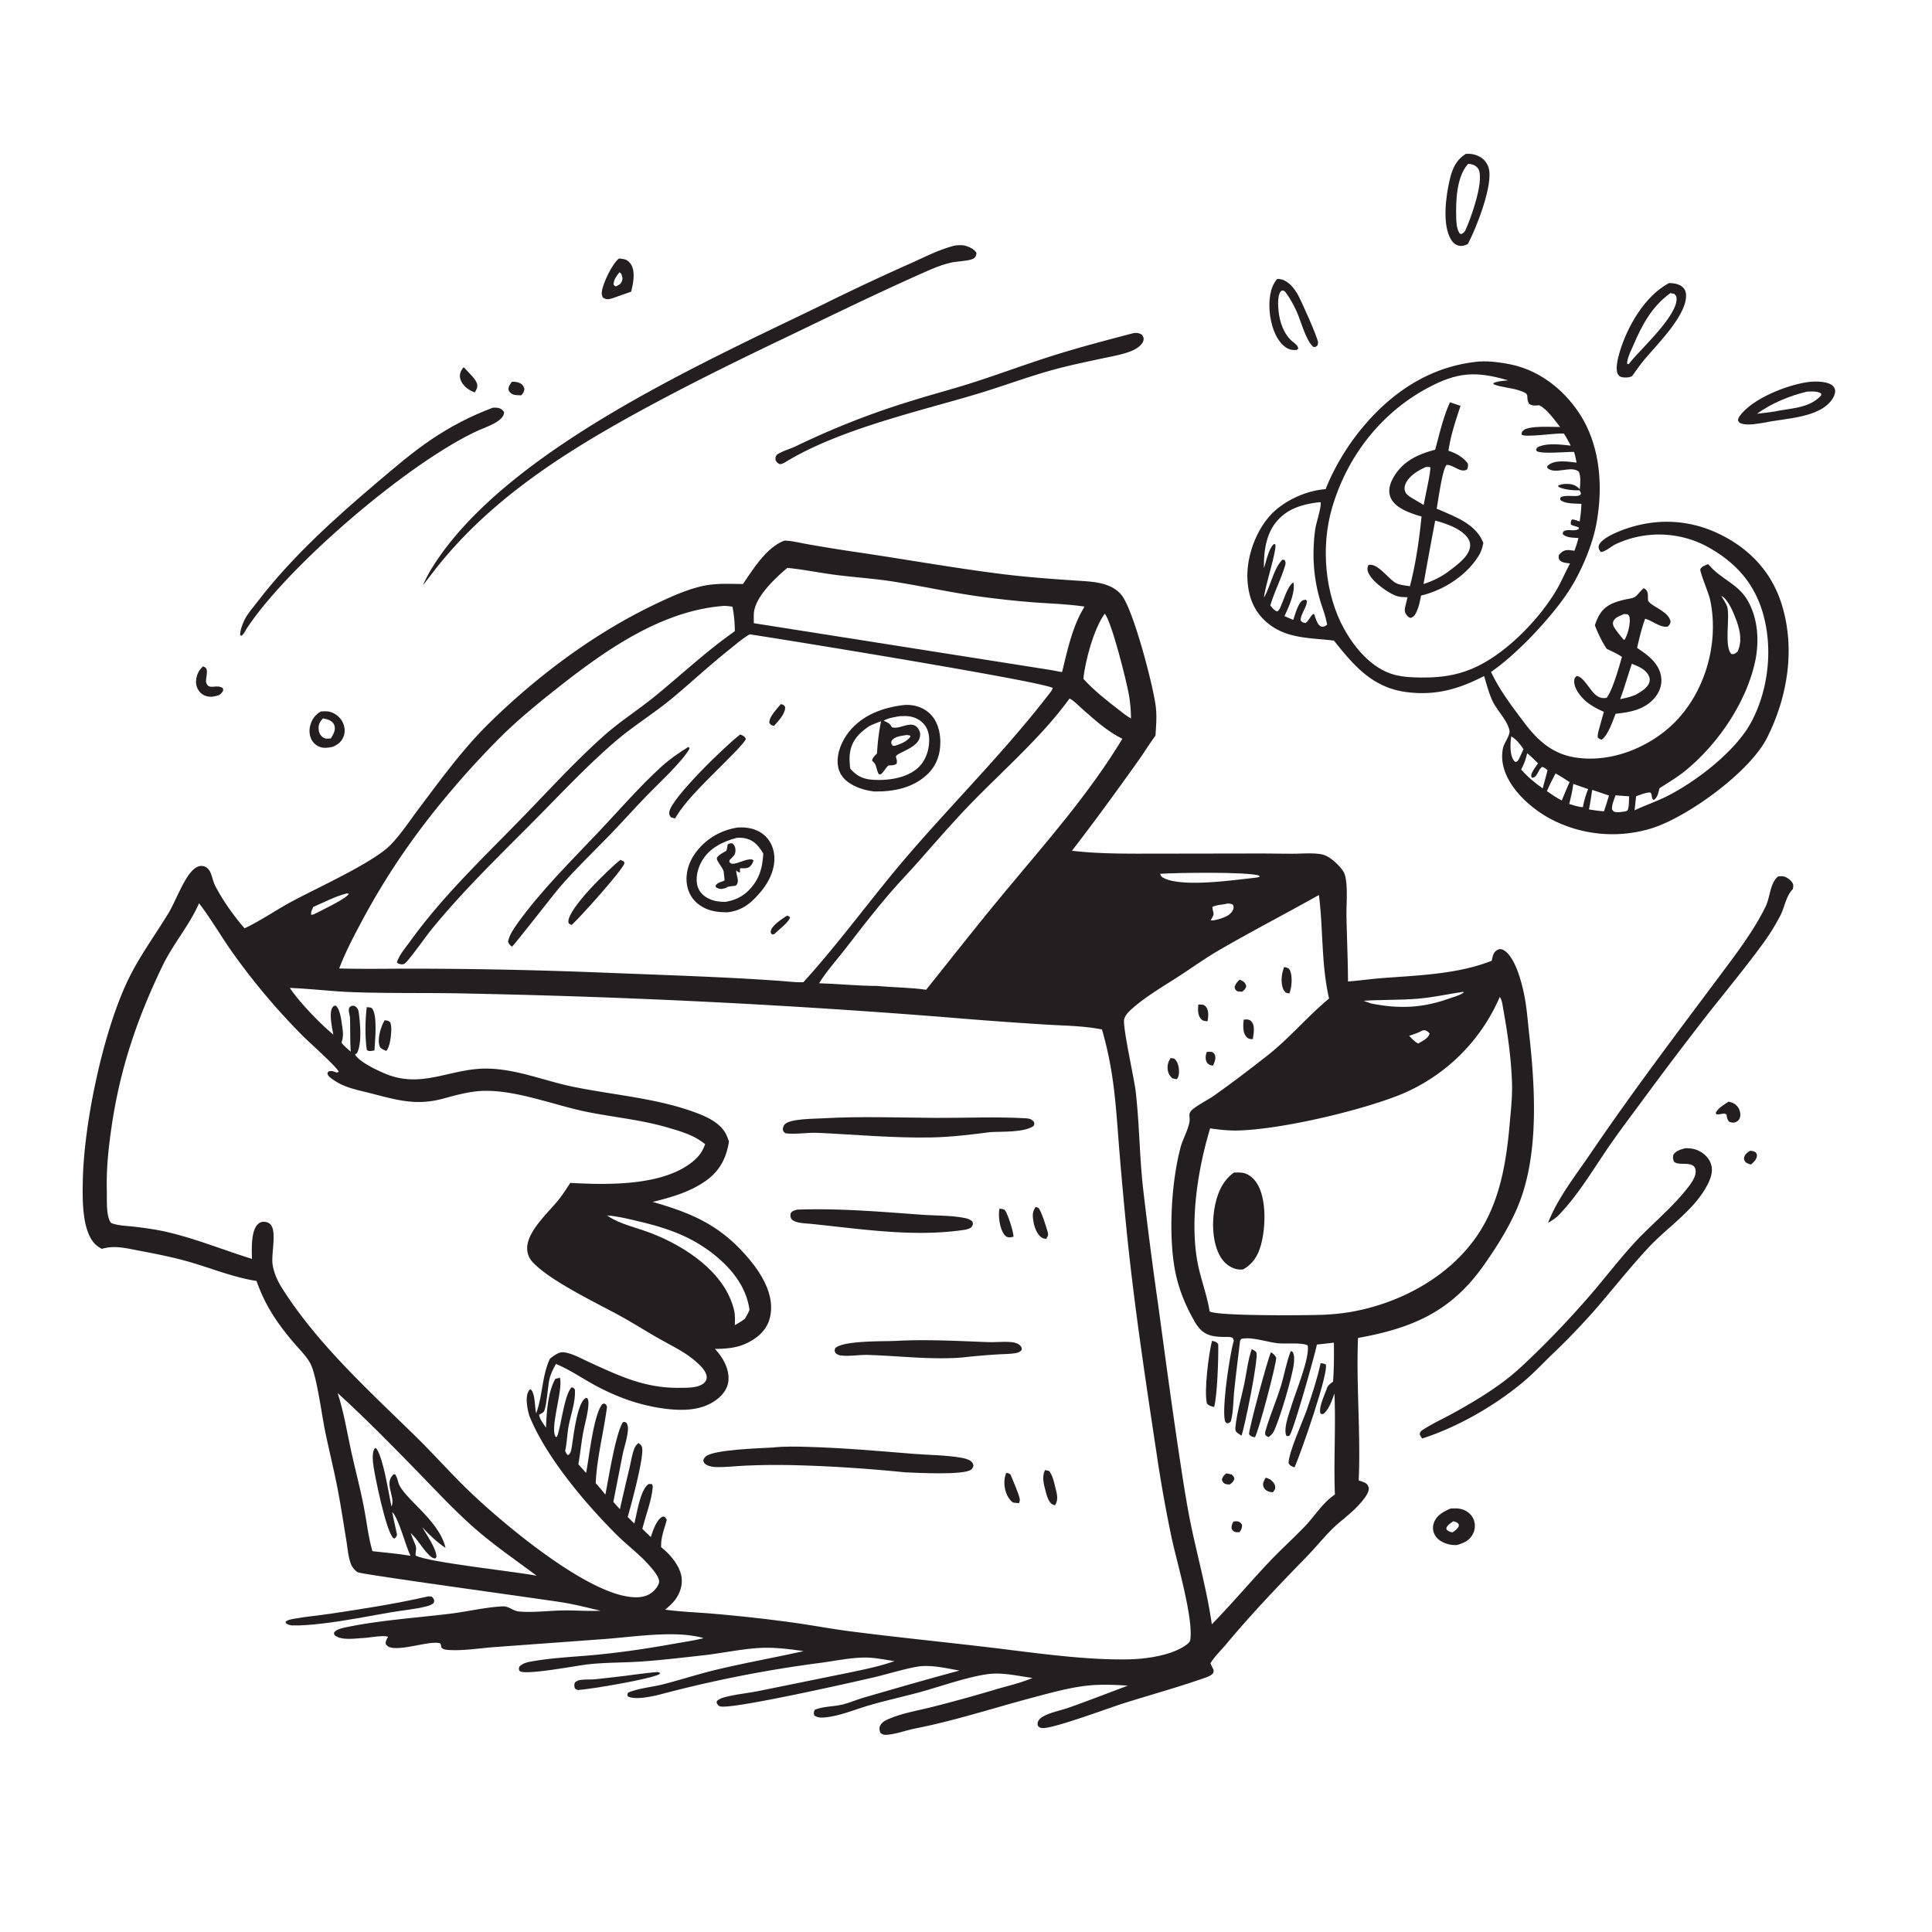 <svg version="1.1" xmlns="http://www.w3.org/2000/svg" style="display: block;" viewBox="0 0 2048 2048" width="1024" height="1024">
<path transform="translate(0,0)" fill="rgb(254,254,254)" d="M 0 0 L 2048 0 L 2048 2048 L 0 2048 L 0 0 z"/>
<path transform="translate(0,0)" fill="rgb(35,31,32)" d="M 1855.02 1219.88 C 1857.63 1220 1858.95 1220.23 1861.19 1221.59 C 1861.88 1222.91 1862.58 1223.63 1862.42 1225.19 C 1861.97 1229.35 1859.1 1231.93 1856.04 1234.43 C 1853.91 1233.96 1852.37 1233.2 1850.47 1232.14 C 1849.24 1230.12 1848.27 1229.1 1848.96 1226.59 C 1849.85 1223.38 1852.44 1221.65 1855.02 1219.88 z"/>
<path transform="translate(0,0)" fill="rgb(35,31,32)" d="M 542.717 404.69 C 545.554 404.678 548.163 404.758 550.79 405.961 C 553.702 407.293 554.811 409.032 555.885 411.93 C 555.678 415.292 554.761 416.517 552.698 418.969 C 549.492 418.956 545.102 419.213 542.305 417.31 C 539.792 415.601 539.616 414.979 538.876 412.202 C 539.431 408.881 540.705 407.24 542.717 404.69 z"/>
<path transform="translate(0,0)" fill="rgb(35,31,32)" d="M 491.214 389.384 C 493.149 390.629 492.361 389.927 493.891 391.719 C 497.568 396.025 505.108 402.1 505.885 407.984 C 506.289 411.041 504.774 413.503 503.272 415.986 C 500.905 415.08 498.793 414.199 496.713 412.726 C 492.466 409.717 488.463 405.608 487.671 400.261 C 487.014 395.82 488.683 392.865 491.214 389.384 z"/>
<path transform="translate(0,0)" fill="rgb(35,31,32)" d="M 1832.39 1167.8 C 1836.35 1168.62 1839.33 1169.83 1841.9 1173.11 C 1844.1 1175.93 1845.37 1180.15 1844.67 1183.7 C 1844.18 1186.11 1842.77 1188.13 1840.56 1189.23 C 1837.7 1190.65 1835.8 1190.03 1832.98 1189.16 C 1831.59 1187.24 1830.83 1186.05 1830.5 1183.66 C 1830.41 1183.01 1830.34 1182.36 1830.26 1181.71 C 1827.69 1178.78 1823.26 1182.26 1819.24 1181.04 L 1818.74 1179.67 C 1821.08 1174.54 1827.81 1170.88 1832.39 1167.8 z"/>
<path transform="translate(0,0)" fill="rgb(35,31,32)" d="M 215.168 706.408 C 217.093 706.992 217.697 707.444 218.921 709.038 C 220.008 713.368 218.734 716.693 218.401 720.946 C 218.18 723.766 218.895 724.829 220.566 726.992 C 222.73 728.164 224.013 728.126 226.377 727.924 C 230.495 727.571 232.573 727.265 236.205 729.475 L 236.658 731.79 C 235.229 734.585 234.375 735.433 231.814 737.028 C 229.323 737.702 226.722 738.483 224.13 738.562 C 219.688 738.697 215.469 737.309 212.336 734.097 C 209.31 730.996 207.552 726.483 207.818 722.138 C 208.218 715.583 210.41 710.798 215.168 706.408 z"/>
<path transform="translate(0,0)" fill="rgb(35,31,32)" d="M 696.678 1772.48 C 698.136 1772.47 698.519 1772.78 699.758 1773.48 L 698.888 1774.81 C 688.509 1780.1 627.495 1790.45 612.76 1791.49 C 610.727 1790.96 610.612 1790.86 609.23 1789.45 C 608.709 1786.65 608.513 1786.05 609.486 1783.42 C 611.431 1781.82 613.111 1781.13 615.572 1780.78 C 620.467 1780.08 625.515 1780.55 630.436 1780.11 C 637.771 1779.47 645.204 1778.42 652.563 1777.67 C 667.304 1776.16 681.883 1773.52 696.678 1772.48 z"/>
<path transform="translate(0,0)" fill="rgb(35,31,32)" d="M 656.107 274.026 C 658.007 274.159 659.973 274.39 661.83 274.822 C 665.099 275.582 667.634 277.956 669.232 280.835 C 673.685 288.858 671.132 300.695 669.084 309.164 L 649.208 316.165 C 648.191 316.446 647.179 316.758 646.146 316.972 C 643.222 317.579 641.484 317.017 639.067 315.395 C 637.846 313.01 637.629 311.441 638.015 308.845 C 639.363 299.786 648.86 279.727 656.107 274.026 z"/>
<path transform="translate(0,0)" fill="rgb(254,254,254)" d="M 656.642 288.588 L 658.617 290.276 C 659.616 293.146 660.4 294.99 659.251 298.021 C 657.964 301.417 655.891 302.047 652.908 303.583 C 650.906 302.804 651.795 303.442 650.376 301.497 C 650.681 296.13 653.41 292.701 656.642 288.588 z"/>
<path transform="translate(0,0)" fill="rgb(35,31,32)" d="M 340.091 754.193 C 343.403 754.008 346.834 753.745 350.063 754.661 C 355.516 756.207 360.468 760.234 363.065 765.278 C 365.423 769.856 366.158 775.48 364.331 780.366 C 362.084 786.375 358.249 789.223 352.585 791.724 C 348.673 792.432 344.818 793.205 340.869 792.31 A 16.166 16.166 0 0 1 330.631 784.717 C 327.938 780.112 327.515 774.195 328.879 769.097 C 330.685 762.349 334.152 757.733 340.091 754.193 z"/>
<path transform="translate(0,0)" fill="rgb(254,254,254)" d="M 342.317 761.558 C 344.699 761.9 347.022 762.447 349.229 763.443 C 351.692 764.555 353.684 766.466 354.521 769.082 C 356.108 774.039 353.18 778.662 350.73 782.728 C 347.614 783.036 345.014 783.511 342.288 781.584 C 339.6 779.685 338.059 776.557 337.811 773.329 C 337.402 768.006 338.792 765.411 342.317 761.558 z"/>
<path transform="translate(0,0)" fill="rgb(35,31,32)" d="M 1537.54 1599.14 C 1542.39 1598.82 1547.09 1598.7 1551.68 1600.57 C 1556.58 1602.55 1560.59 1606.41 1562.37 1611.43 A 18.415 18.415 0 0 1 1561.15 1626.38 C 1557.45 1633.24 1551.66 1635.63 1544.55 1637.76 C 1541.42 1637.94 1538 1637.68 1534.97 1636.83 C 1529.23 1635.24 1523.71 1632.24 1520.84 1626.81 A 15.536 15.536 0 0 1 1520.05 1614.06 C 1523.11 1605.97 1530.15 1602.46 1537.54 1599.14 z"/>
<path transform="translate(0,0)" fill="rgb(254,254,254)" d="M 1540.61 1612.62 C 1542.56 1613.1 1543.88 1613.32 1545.43 1614.71 C 1546.74 1615.88 1546.33 1616.38 1546.36 1618 C 1544.53 1621.18 1542.56 1622.49 1539.5 1624.44 C 1537.45 1623.9 1536.18 1623.65 1534.48 1622.3 C 1533.03 1621.15 1533.5 1621.59 1533.22 1619.52 C 1534.88 1616.16 1537.58 1614.67 1540.61 1612.62 z"/>
<path transform="translate(0,0)" fill="rgb(35,31,32)" d="M 454.054 1692.2 L 457.355 1692.36 C 457.982 1692.92 459.053 1693.81 459.48 1694.51 C 460.695 1696.51 460.326 1697.5 459.574 1699.43 C 457.19 1701.29 454.976 1702.05 452.055 1702.81 C 440.084 1705.91 426.891 1706.94 414.657 1709.05 C 390.822 1713.17 366.868 1718.03 342.847 1720.87 C 331.59 1722.2 320.391 1723.29 309.044 1722.99 C 306.643 1722.5 305.084 1722.12 303.074 1720.69 L 302.797 1718.89 C 305.33 1717.17 307.927 1716.65 310.878 1716.1 C 323.776 1713.72 337.059 1712.59 350.058 1710.65 C 384.891 1705.45 419.702 1700.06 454.054 1692.2 z"/>
<path transform="translate(0,0)" fill="rgb(35,31,32)" d="M 1353.85 295.685 C 1355.28 295.703 1356.66 295.762 1358.07 296.103 C 1366.11 298.058 1371.7 305.398 1375.67 312.195 C 1379.03 317.935 1397.47 359.039 1397.22 363.417 C 1397.17 364.416 1396.72 365.352 1396.46 366.32 C 1394.48 367.866 1394.65 367.97 1392.17 367.703 C 1384.25 361.145 1378.85 339.602 1374.27 329.668 C 1370.92 322.427 1367.22 315.785 1362.47 309.371 L 1360.43 307.999 C 1358.76 308.103 1358.75 307.74 1357.75 308.811 C 1354.03 312.823 1354.79 324.293 1355.32 329.639 C 1356.5 341.375 1360.9 354.599 1370.3 362.203 C 1373.08 364.449 1375.57 365.961 1376.25 369.605 L 1374.43 370.945 C 1369.44 371.433 1365.47 370.294 1361.52 367.116 C 1351.52 359.068 1346.87 342.737 1345.89 330.337 C 1344.98 318.713 1345.95 304.8 1353.85 295.685 z"/>
<path transform="translate(0,0)" fill="rgb(35,31,32)" d="M 1914.63 405.288 C 1921.48 404.109 1932.17 403.969 1938.69 406.496 C 1941.58 407.614 1943.99 409.365 1945.01 412.44 C 1946.06 415.593 1944.5 419.51 1942.86 422.196 C 1930.08 443.081 1892.99 443.206 1871.5 447.806 C 1864.75 448.867 1852.82 451.291 1846.33 449.065 C 1843.64 448.142 1843.4 447.791 1842.28 445.4 C 1842.63 443.821 1843.06 442.521 1844.02 441.19 C 1857.37 422.651 1892.72 408.794 1914.63 405.288 z"/>
<path transform="translate(0,0)" fill="rgb(254,254,254)" d="M 1915.51 415.138 C 1919.88 414.942 1927.21 414.4 1930.65 417.387 L 1930.38 419.224 C 1917.86 433.178 1897.61 432.572 1880.74 436.291 C 1874.66 437.247 1868.5 437.856 1862.39 438.614 C 1878.17 427.392 1896.72 419.622 1915.51 415.138 z"/>
<path transform="translate(0,0)" fill="rgb(35,31,32)" d="M 1553.89 163.103 C 1559.1 162.786 1563.18 163.439 1567.88 165.803 C 1572.91 168.326 1576.29 172.44 1577.98 177.808 C 1583.46 195.237 1564.51 242.855 1556.01 258.588 C 1553.47 260.195 1549.67 261.17 1546.66 260.496 C 1542.79 259.63 1540.12 257.26 1538.11 253.9 C 1528.53 237.87 1532.69 207.906 1536.79 190.449 C 1539.51 178.874 1543.44 169.561 1553.89 163.103 z"/>
<path transform="translate(0,0)" fill="rgb(254,254,254)" d="M 1556.33 173.668 C 1558.18 173.769 1559.66 173.976 1561.44 174.576 C 1564.28 175.534 1566.76 177.753 1567.8 180.593 C 1572.65 193.819 1559.08 232.306 1552.94 244.956 C 1551.61 246.763 1550.95 247.09 1549.03 248.122 L 1547.23 247.473 C 1544.17 242.485 1543.86 236.9 1543.66 231.164 C 1543.09 213.825 1543.84 187.149 1556.33 173.668 z"/>
<path transform="translate(0,0)" fill="rgb(35,31,32)" d="M 1769.19 300.064 C 1773.52 300.02 1778.49 300.782 1782.18 303.188 C 1784.9 304.964 1786.62 307.566 1787.11 310.811 C 1790.25 332.018 1756.45 365.291 1743.63 380.578 C 1738.76 386.394 1734.37 392.621 1729.98 398.806 C 1727.13 400.204 1724.1 400.323 1720.97 400.068 C 1718.57 399.873 1716.74 399.272 1715.33 397.159 C 1711.76 391.818 1715.17 379.058 1716.92 373.188 C 1725.03 345.981 1743.53 313.801 1769.19 300.064 z"/>
<path transform="translate(0,0)" fill="rgb(254,254,254)" d="M 1770.66 310.698 C 1772.03 310.869 1773.52 311.298 1774.87 311.601 C 1775.97 312.837 1776.85 313.376 1777.12 315.095 C 1780.01 333.015 1739.68 369.557 1728.75 383.19 L 1727.77 384.431 L 1726.57 385.891 L 1724.96 385.997 C 1724.84 384.823 1724.77 384.648 1724.96 383.297 C 1725.76 377.594 1729.33 370.852 1731.6 365.568 C 1740.88 343.908 1751.28 324.716 1770.66 310.698 z"/>
<path transform="translate(0,0)" fill="rgb(35,31,32)" d="M 522.564 432.127 C 524.472 432.133 526.541 432.084 528.408 432.495 C 531.069 433.08 532.809 434.59 534.334 436.776 C 534.541 446.629 515.23 452.565 507.473 456.07 C 434.501 489.049 304.904 599.688 261.107 666.872 C 259.676 669.397 258.262 672.703 255.609 674.071 L 254.512 672.9 C 254.628 667.832 256.927 661.881 259.108 657.303 C 262.352 650.499 268.217 644.025 272.814 638.019 C 309.061 590.654 354.932 549.305 400.3 510.893 C 418.789 495.238 437.05 479.481 457.159 465.903 C 477.916 451.888 499.119 440.943 522.564 432.127 z"/>
<path transform="translate(0,0)" fill="rgb(35,31,32)" d="M 1201.55 353.125 C 1205.09 352.671 1207.09 352.943 1210.24 354.647 C 1211.7 356.636 1212.59 357.587 1212.19 360.264 C 1211.31 366.1 1203.62 370.392 1198.75 372.306 C 1189.15 376.081 1177.82 377.919 1167.71 380.097 C 1151.64 383.558 1135.41 386.915 1119.53 391.152 C 1090.4 398.926 1062.21 409.774 1033.32 418.328 C 969.856 437.116 887.63 455.817 831.413 490.557 C 829.833 491.446 828.671 491.688 826.92 492.07 C 824.401 491.14 823.717 490.324 822.236 488.111 C 821.886 485.08 821.883 484.856 823.321 482.176 C 829.364 477.938 837.396 476.092 844.093 472.809 A 852.837 852.837 0 0 1 967.365 424.599 C 987.319 418.317 1007.58 413.049 1027.53 406.75 C 1056.22 397.691 1084.4 387.125 1113.07 377.965 C 1142.19 368.659 1171.98 360.864 1201.55 353.125 z"/>
<path transform="translate(0,0)" fill="rgb(35,31,32)" d="M 1884.81 929.09 C 1886.6 928.946 1888.84 928.636 1890.62 929.016 C 1893.86 929.704 1898.29 932.852 1899.99 935.716 C 1901.45 938.182 1900.98 940.123 1900.38 942.698 C 1893.5 949.288 1891.71 961.711 1887.34 970.316 A 229.239 229.239 0 0 1 1870.22 998.263 C 1850.81 1025.08 1829.43 1050.7 1808.98 1076.74 A 4108.68 4108.68 0 0 0 1740.23 1167.66 C 1727.91 1184.32 1715.32 1200.92 1703.66 1218.05 C 1687.35 1242 1671.78 1268.29 1651.36 1289.01 C 1648.15 1291.94 1644.81 1293.97 1641.07 1296.14 C 1651.03 1270.2 1670.42 1245.75 1685.97 1222.85 C 1732.36 1154.56 1782.3 1089.02 1831.62 1022.85 C 1846 1003.56 1861.21 982.468 1871.71 960.78 C 1876.6 950.663 1876.05 936.507 1884.81 929.09 z"/>
<path transform="translate(0,0)" fill="rgb(35,31,32)" d="M 1786.48 1217.14 C 1790.98 1217.19 1795.24 1217.51 1799.43 1219.3 C 1805.62 1221.94 1811.14 1226.9 1813.48 1233.31 C 1816.27 1240.96 1813.75 1248.42 1810.24 1255.38 C 1796.71 1282.18 1768.08 1300.48 1747.88 1322.03 C 1727.72 1343.54 1709.53 1366.95 1690.15 1389.17 A 749.597 749.597 0 0 1 1645.49 1435.53 C 1635.48 1445.22 1625.88 1455.5 1615.22 1464.47 C 1584.74 1490.1 1545.58 1512.6 1507.59 1524.87 C 1506.52 1523.45 1505.74 1522.08 1504.9 1520.52 C 1505.41 1517.92 1505.96 1517.17 1508.21 1515.69 C 1517.86 1509.34 1529.11 1504.25 1539.26 1498.67 C 1564.51 1484.78 1590.91 1468.96 1612.11 1449.32 C 1637.43 1425.87 1662.36 1399.84 1684.95 1373.76 C 1700.49 1355.82 1714.84 1336.95 1730.81 1319.34 C 1749.15 1299.11 1771.12 1281.71 1788.04 1260.38 C 1792.04 1255.33 1797.9 1247.91 1797.46 1241.14 C 1796.7 1229.4 1780.14 1236.54 1774.6 1231.55 C 1773.39 1228.59 1773.21 1227.44 1773.78 1224.29 C 1776.59 1219.62 1781.55 1218.6 1786.48 1217.14 z"/>
<path transform="translate(0,0)" fill="rgb(35,31,32)" d="M 1742.52 623.53 C 1742.93 623.786 1743.36 624.015 1743.76 624.298 C 1748.06 627.385 1746.4 632.405 1747.11 637.012 C 1749.76 640.508 1753.94 642.493 1757.58 644.832 C 1763.11 648.383 1769.43 652.112 1770.91 658.939 C 1770.15 661.76 1770.03 662.175 1767.91 664.154 C 1760.83 665.758 1752.17 658.552 1745.25 656.315 C 1744.8 656.169 1744.35 656.033 1743.9 655.892 C 1740.24 666.005 1737.72 676.295 1735.41 686.781 A 406.795 406.795 0 0 1 1741.96 691.371 C 1751.01 697.799 1759.29 706.132 1760.9 717.645 C 1762.01 725.583 1759.39 733.144 1754.37 739.28 C 1743.74 752.256 1728.3 754.931 1712.63 756.621 C 1709.56 764.211 1704.63 779.357 1697.9 784.02 C 1695.66 783.629 1695.38 783.109 1693.66 781.737 C 1693.37 777.757 1695.01 773.322 1696 769.468 L 1700.15 754.528 C 1692.63 751.324 1685.37 747.38 1679.39 741.734 C 1674.37 736.997 1668.4 729.015 1668.74 721.682 C 1668.86 719.197 1669.49 718.214 1671.28 716.615 C 1678.38 716.834 1685.51 732.057 1691.7 736.799 C 1695.47 739.69 1698.39 740.455 1703.09 739.758 C 1709.52 731.35 1716.22 707.167 1719.33 696.376 C 1714.35 692.903 1708.64 690.449 1703.2 687.777 C 1698.01 680.005 1693.98 671.511 1690.62 662.816 C 1696.63 644.509 1705.11 639.573 1722.92 635.462 C 1725.69 634.822 1730.13 634.363 1732.57 633.075 C 1735.85 631.343 1738.91 626.028 1742.52 623.53 z"/>
<path transform="translate(0,0)" fill="rgb(254,254,254)" d="M 1721.71 650.864 L 1725.47 651.192 C 1726.59 652.45 1727.04 652.658 1727.39 654.398 C 1728.64 660.554 1725.47 673.477 1721.82 678.561 L 1720.18 677.032 C 1717.08 673.105 1713.37 669.013 1710.92 664.667 C 1709.98 662.991 1709.38 660.746 1710.05 658.897 C 1711.69 654.386 1717.66 652.669 1721.71 650.864 z"/>
<path transform="translate(0,0)" fill="rgb(254,254,254)" d="M 1729.81 703.624 C 1735.21 705.84 1740.94 707.888 1744.97 712.32 C 1747.42 715.01 1749.33 718.321 1748.66 722.093 C 1747.4 729.149 1739.28 733.185 1733.75 736.589 C 1728.34 738.78 1723.14 739.979 1717.44 741.115 C 1722.08 728.851 1725.53 716.041 1729.81 703.624 z"/>
<path transform="translate(0,0)" fill="rgb(35,31,32)" d="M 1012.9 260.143 C 1016.76 259.861 1020.69 259.508 1024.4 260.822 C 1028.48 262.269 1033.06 264.296 1035.1 268.303 C 1034.82 270.741 1034.12 272.651 1031.87 274.091 C 1027.89 276.638 1014.15 276.997 1008.4 278.319 C 998.77 280.533 990.272 284.019 981.256 287.999 C 928.143 311.439 875.919 337.139 823.575 362.229 C 774.338 385.829 725.729 409.856 677.809 436.085 C 595.707 481.022 517 531.349 459.148 606.427 L 448.327 620.463 C 451.12 614.045 454.231 607.985 457.926 602.033 C 534.617 478.482 742.743 385.726 871.431 323.238 A 2471.17 2471.17 0 0 1 964.915 279.332 C 980.402 272.419 996.363 264.052 1012.9 260.143 z"/>
<path transform="translate(0,0)" fill="rgb(35,31,32)" d="M 1566.35 383.392 C 1576.94 382.391 1589.28 384.007 1599.75 385.998 C 1630.3 391.811 1656.01 411.385 1673.26 436.868 C 1696.76 471.588 1699.78 517.112 1691.81 557.278 C 1687.46 579.19 1676.18 605.47 1664.37 624.258 C 1646.63 652.448 1607.89 693.712 1580.56 712.224 C 1589.45 731.451 1603.3 749.51 1616 766.351 C 1630.78 785.935 1646.84 799.956 1671.97 803.276 C 1704.76 807.609 1738.53 795.755 1764.25 775.564 C 1804.67 743.838 1823.63 685.419 1812.71 635.4 C 1811.2 628.484 1801.96 606.942 1802.41 603.362 C 1804.2 600.218 1807.51 599.353 1810.68 598 C 1811.59 598.995 1812.53 599.955 1813.44 600.948 C 1825.16 613.74 1841.73 619.324 1851.44 634.724 C 1863.57 653.972 1865.19 679.544 1860.49 701.284 C 1851.03 745.002 1820.92 788.872 1786.7 816.848 C 1778.05 823.923 1768.46 829.504 1759.12 835.587 C 1757.89 840.215 1757.24 845.319 1753 847.995 C 1749.92 846.205 1751.97 842.878 1749.47 840.032 C 1744.37 840.051 1739.13 842.443 1734.33 844.057 L 1732.74 858.983 C 1744.18 853.513 1756.34 849.514 1767.6 843.769 C 1798.63 827.946 1840.03 796.208 1856.48 765.332 C 1875.15 730.299 1879.81 685.186 1867.87 647.129 C 1857.73 614.809 1836.55 593.599 1807.12 578.054 A 108.445 108.445 0 0 0 1712.72 576.839 C 1708.41 578.862 1701.52 585.047 1696.92 585.149 C 1696.38 584.357 1695.23 582.92 1694.95 581.937 C 1694.5 580.395 1694.41 579.107 1695.07 577.645 C 1698.56 569.993 1715.45 563.36 1723.19 560.669 C 1756.77 548.983 1791.44 550.746 1823.42 566.494 C 1854.12 581.613 1876.92 605.361 1887.79 637.936 C 1903.67 685.549 1895.36 738.152 1873.05 782.27 C 1854.9 818.171 1789.87 865.443 1751.62 877.787 A 140.731 140.731 0 0 1 1644.46 868.495 C 1619.13 855.35 1586.62 825.267 1593.19 793.202 C 1594.33 787.61 1601.14 779.159 1600.1 774.284 C 1597.81 763.553 1587.15 753.444 1582.32 743.427 C 1578.32 735.123 1575.96 725.423 1573.19 716.623 C 1546.5 730.424 1522.26 737.448 1491.9 733.763 C 1455.53 729.347 1435.58 706.271 1414.07 679.066 C 1388.74 675.946 1362.91 677.388 1342.36 659.291 C 1328.9 647.442 1323.44 632.462 1322.39 614.961 C 1320.99 591.492 1330.56 564.193 1346.23 546.647 C 1360.1 531.124 1384.58 519.87 1405.22 518.556 C 1413.74 496.812 1427.17 474.334 1441.78 456.262 C 1473.82 416.635 1515.03 388.612 1566.35 383.392 z"/>
<path transform="translate(0,0)" fill="rgb(254,254,254)" d="M 1602.03 780.568 C 1607.47 783.913 1611.41 788.863 1614.99 794.05 C 1613.4 797.735 1611.65 801.355 1609.95 804.989 C 1608.71 806.765 1608.84 806.991 1606.73 807.905 C 1605.76 807.286 1605.65 807.305 1604.82 806.253 C 1600.17 800.367 1600.86 787.341 1602.03 780.568 z"/>
<path transform="translate(0,0)" fill="rgb(254,254,254)" d="M 1712.57 843.057 A 709.778 709.778 0 0 0 1727.02 844.11 C 1726.51 849.079 1727.17 854.626 1725.25 859.278 L 1722.8 860.133 C 1719.69 860.486 1715.57 861.382 1712.5 860.794 C 1710.35 860.383 1710.01 859.591 1708.79 857.958 C 1708.47 852.961 1710.96 847.742 1712.57 843.057 z"/>
<path transform="translate(0,0)" fill="rgb(254,254,254)" d="M 1667.74 831.001 L 1683.49 836.489 C 1680.89 842.837 1679.13 848.855 1677.91 855.597 C 1673.47 855.665 1667.83 853.424 1663.47 852.304 C 1665.23 845.207 1666.87 838.268 1667.74 831.001 z"/>
<path transform="translate(0,0)" fill="rgb(254,254,254)" d="M 1687.77 837.317 L 1705.57 843.3 C 1703.98 848.927 1702.14 854.461 1700.3 860.009 C 1694.87 859.662 1689.68 858.946 1684.34 858.029 C 1685.85 851.223 1686.71 844.21 1687.77 837.317 z"/>
<path transform="translate(0,0)" fill="rgb(254,254,254)" d="M 1648.91 819.9 C 1654.04 822.519 1658.95 825.96 1663.83 829.029 C 1660.89 835.442 1658.28 842.046 1655.53 848.549 C 1649.92 845.68 1644.92 842.26 1639.78 838.65 C 1642.4 832.227 1645.76 826.075 1648.91 819.9 z"/>
<path transform="translate(0,0)" fill="rgb(254,254,254)" d="M 1618.87 798.507 C 1622.99 801.699 1626.64 805.489 1630.37 809.119 C 1628.31 812.261 1625.64 815.637 1624.05 819.009 C 1622.86 821.514 1622.94 821.912 1623.7 824.394 C 1629.84 824.972 1630.17 815.388 1634.97 812.89 C 1637.24 813.713 1638.6 814.748 1640.44 816.3 L 1639.84 818.964 L 1635.32 835.772 C 1626.97 829.857 1619.28 823.448 1612.51 815.737 C 1615.49 810.071 1617.54 804.775 1618.87 798.507 z"/>
<path transform="translate(0,0)" fill="rgb(254,254,254)" d="M 1824.7 631.648 C 1832.09 635.214 1838.03 650.452 1840.8 658.086 C 1844.71 668.845 1846.88 680.021 1841.88 690.729 C 1839.37 692.716 1839.07 693.372 1835.77 693.464 C 1827.2 687.303 1834.06 654.241 1830.99 643.458 C 1829.89 639.603 1826.56 635.332 1824.7 631.648 z"/>
<path transform="translate(0,0)" fill="rgb(254,254,254)" d="M 1398.27 532.402 L 1399.92 532.472 C 1401.03 536.775 1395.07 554.903 1394.22 560.84 A 197.12 197.12 0 0 0 1392.49 594.256 A 175.009 175.009 0 0 0 1399.65 637.345 C 1402.12 645.511 1405.51 653.809 1406.78 662.245 C 1406.06 662.743 1404.77 663.68 1403.97 663.977 C 1402.87 664.388 1401.31 664.519 1400.22 664.018 C 1396.09 662.116 1394.57 654.763 1392.92 650.753 C 1390.27 650.666 1387.15 658.68 1383.89 660.409 C 1381.22 660.084 1380.97 659.815 1378.88 658.061 C 1377.87 652.385 1385.46 643.679 1385.4 636.825 L 1384.14 635.691 C 1383.09 635.867 1382.09 635.986 1381.08 636.383 C 1376.29 638.277 1372.52 652.628 1370.92 657.064 C 1367.77 655.848 1364.69 654.441 1361.6 653.089 C 1365.8 644.211 1373.58 627.123 1370.97 617.335 C 1365.04 621.552 1361.93 632.886 1358.99 639.515 C 1357.82 642.255 1356.58 646.637 1353.95 648.12 C 1350.93 647.476 1348.59 644.113 1346.57 641.907 C 1350.82 627.428 1357.98 613.804 1362.24 599.528 C 1362.99 596.992 1362.95 595.805 1361.71 593.529 L 1359.35 593.297 C 1350.17 602.698 1346.95 620.625 1340.53 632.329 C 1340.33 632.694 1340.12 633.054 1339.92 633.416 C 1340.74 622.121 1353.78 582.824 1351.84 577.04 L 1350.51 576.713 C 1345.15 580.491 1342.02 595.826 1339.86 602.241 C 1339.44 585.966 1341.83 567.226 1352.21 554.095 C 1364.03 539.147 1380.26 534.601 1398.27 532.402 z"/>
<path transform="translate(0,0)" fill="rgb(254,254,254)" d="M 1664.26 597.274 C 1659.09 606.949 1654.79 617.44 1649.16 626.767 C 1632.15 655.002 1602.59 685.77 1574.19 701.999 C 1551.97 714.697 1531.87 718.431 1506.57 718.208 C 1496.91 718.122 1486.93 717.719 1477.57 715.112 C 1454.28 708.624 1436.35 687.303 1425 666.981 C 1404.25 629.833 1400.14 579.613 1411.84 539.031 C 1427.42 485.04 1462.73 438.766 1512.45 411.736 C 1544.32 394.412 1564.06 393.021 1598.64 403.186 C 1593.68 403.768 1587.52 403.85 1583.06 406.2 L 1583.22 407.358 C 1591.36 410.548 1600.66 410.894 1609.05 413.448 C 1624.34 418.103 1616.09 419.277 1620.89 428.089 C 1624.8 430.433 1627.13 429.966 1631.51 429.583 C 1640.21 433.617 1647.74 445.276 1653.81 452.622 C 1645.79 452.719 1621.14 450.884 1614.96 456.162 C 1612.96 457.868 1613.01 458.426 1613.02 460.834 C 1617.69 463.852 1647.67 459.152 1656.49 459.541 C 1656.91 459.559 1657.34 459.587 1657.76 459.609 C 1660.55 463.574 1662.72 468.103 1665.05 472.352 C 1654.62 471.346 1642.53 469.487 1632.35 473.018 C 1629.7 473.936 1629.45 474.344 1628.23 476.649 L 1629.16 478.329 C 1635.59 481.469 1659.35 478.862 1668.59 479.042 C 1669.79 482.713 1670.45 486.61 1671.26 490.385 C 1662.41 489.394 1648.43 486.942 1641.09 493.236 C 1639.8 494.347 1640.25 494.134 1640.24 496.099 C 1648.64 503.684 1665.44 492.965 1673.68 500.008 C 1675.93 505.75 1675.17 512.516 1674.65 518.557 C 1670.66 514.411 1666.93 513.029 1661.12 512.958 C 1657.83 512.917 1654.61 513.169 1651.72 514.833 L 1652.08 516.157 C 1658.11 519.013 1667.62 520.042 1674.35 519.697 C 1674.98 520.6 1675.46 522.031 1675.91 523.049 C 1674.81 528.826 1659.39 523.023 1653.95 527.59 L 1653.95 529.841 C 1658.7 534.287 1670 533.668 1676.39 534.111 C 1676.17 540.472 1675.5 546.538 1674.51 552.823 C 1671.73 551.826 1669.26 550.673 1666.28 550.624 C 1665.05 552.69 1664.99 553.606 1665.21 555.987 C 1667.44 557.575 1670.78 557.811 1673.43 558.977 L 1673.6 560.601 C 1669.06 563.985 1662.99 560.395 1658.02 562.936 C 1656.59 563.672 1656.83 564.569 1656.49 565.99 C 1660.39 570.362 1667.64 569.819 1673.17 570.307 C 1672.18 574.985 1670.6 579.366 1668.99 583.852 C 1666.29 583.478 1663.13 582.809 1660.41 583.189 C 1656.96 583.67 1654.47 585.913 1652.41 588.511 C 1652.11 590.976 1651.93 591.922 1653.61 594.035 C 1655.66 596.603 1661.11 596.817 1664.26 597.274 z"/>
<path transform="translate(0,0)" fill="rgb(35,31,32)" d="M 1537.07 426.452 L 1548.23 430.167 C 1542.88 446.607 1537.99 460.499 1535.42 477.808 C 1543 480.194 1551.44 484.788 1556.02 491.521 C 1556.4 494.024 1556.09 495.249 1555.19 497.601 C 1548.46 501.958 1540.76 492.54 1533.48 492.825 C 1528.9 497.227 1524.53 531.016 1522.92 539.283 A 375.839 375.839 0 0 1 1542.43 547.804 C 1554.94 553.734 1567.48 562.151 1572.38 575.737 C 1571.34 580.492 1570.2 584.637 1567.63 588.834 C 1554.58 610.137 1530.29 625.681 1506.39 631.31 C 1505.07 637.686 1503.98 644.079 1500.91 649.895 C 1499.45 652.674 1498.23 654.057 1495.24 655.015 C 1493.11 654.377 1492.16 653.46 1490.88 651.64 C 1488.77 648.629 1488.97 647.198 1489.46 643.752 L 1492.04 633.12 C 1487.59 632.924 1482.93 632.924 1478.77 631.149 C 1469.66 627.262 1453.2 615.533 1450.06 605.869 C 1449.19 603.176 1449.51 601.499 1450.58 598.999 C 1460.17 596.214 1471.61 613.767 1479.82 618.076 C 1484.02 620.28 1489.92 620.66 1494.59 621.433 C 1500.82 597.248 1504.45 572.299 1506.88 547.487 C 1500.3 545.733 1493.41 543.335 1487.37 540.171 C 1481.31 536.996 1475.3 532.193 1473.37 525.334 C 1471.47 518.569 1473.93 511.456 1477.37 505.63 C 1487.34 488.767 1503.06 481.487 1521.32 476.723 C 1525.91 460.135 1529.81 442.111 1537.07 426.452 z"/>
<path transform="translate(0,0)" fill="rgb(254,254,254)" d="M 1511.73 494.938 L 1516.04 495.122 C 1517.44 497.643 1510.11 529.163 1509.15 535.293 L 1498.37 528.91 C 1495.63 527.347 1491.38 524.896 1489.94 522.013 C 1488.48 519.079 1488.57 516.224 1489.77 513.247 C 1493.27 504.555 1503.49 498.44 1511.73 494.938 z"/>
<path transform="translate(0,0)" fill="rgb(254,254,254)" d="M 1521.39 551.769 C 1532.51 554.968 1546.96 559.622 1554.72 568.732 C 1557.34 571.798 1558.85 575.557 1558.32 579.621 C 1556.85 590.741 1543.22 599.653 1535.01 606.146 C 1526.7 612.019 1518.66 615.954 1508.99 619.092 A 6299.96 6299.96 0 0 1 1521.39 551.769 z"/>
<path transform="translate(0,0)" fill="rgb(35,31,32)" d="M 831.617 573.079 C 839.758 573.243 848.754 575.649 856.816 577.02 A 1752 1752 0 0 0 905.221 584.867 C 957.4 592.46 1009.51 601.906 1061.79 608.474 C 1087.51 611.705 1113.58 613.631 1139.44 615.371 C 1156.11 616.493 1177.35 616.578 1188.89 630.818 C 1201.33 646.161 1222.2 725.789 1225.12 748.624 C 1226.44 758.922 1225.55 769.494 1224.84 779.807 C 1218.25 788.807 1212.41 798.335 1205.93 807.413 C 1183.17 839.286 1160.24 870.845 1136.31 901.852 C 1166.34 905.383 1197.71 904.903 1227.92 904.896 L 1333.39 904.732 C 1345.92 904.687 1358.44 905.016 1370.96 904.973 C 1380.47 904.94 1391.14 903.924 1400.5 905.527 C 1406.8 906.607 1412.81 911.346 1417.22 915.722 C 1420.34 918.808 1424.26 922.959 1425.56 927.256 C 1429.12 938.992 1427.03 959.109 1427.31 971.926 C 1427.79 994.753 1428.83 1017.56 1428.94 1040.39 C 1440.68 1039.59 1452.4 1037.81 1464.16 1036.9 C 1502.56 1033.92 1545.08 1032.84 1581.27 1018.44 C 1581.72 1016.27 1582.21 1014 1582.99 1011.92 C 1584.12 1008.92 1586.17 1007.36 1589.08 1006.16 C 1591.45 1006.1 1592.93 1006.4 1594.92 1007.78 C 1607.06 1016.2 1613.71 1043.7 1616.27 1057.44 C 1618.6 1070 1619.52 1082.99 1620.94 1095.69 C 1627.07 1150.13 1631.07 1216.64 1612.71 1269.13 C 1603.9 1294.33 1588.75 1318.51 1573.49 1340.34 C 1538.51 1390.39 1497.42 1407.83 1439.55 1418.29 C 1437.53 1468.51 1442.51 1519.19 1440.28 1569.38 C 1442.44 1570.04 1444.72 1570.73 1446.75 1571.73 C 1448.87 1572.78 1450.19 1574.42 1450.77 1576.71 C 1450.87 1577.11 1450.99 1577.52 1450.98 1577.93 C 1450.79 1583.82 1444.26 1591.02 1440.41 1595.29 C 1431.83 1604.81 1420.99 1612.06 1411.91 1621.08 C 1402.64 1630.29 1394.47 1640.55 1385.36 1649.91 C 1355.95 1680.09 1326.94 1710.4 1299.94 1742.75 C 1294.37 1749.42 1287.73 1755.61 1283.18 1763.04 C 1284.13 1765.5 1285.27 1767.81 1286.47 1770.16 C 1286.37 1772.44 1286.6 1773.28 1284.72 1774.88 C 1281.72 1777.45 1275.15 1779.28 1271.4 1780.57 C 1245.04 1789.62 1217.93 1797.1 1191.34 1805.48 C 1175.68 1810.42 1116.65 1832.5 1105.13 1831.82 C 1102.65 1831.67 1101.8 1831.11 1100.14 1829.35 C 1099.89 1827.77 1099.7 1826.52 1100.35 1824.98 C 1101.54 1822.15 1104.36 1820.22 1107 1818.87 C 1115.11 1814.72 1124.81 1813.12 1133.39 1810.05 C 1154.16 1802.64 1174.9 1794.63 1195.54 1786.84 C 1181.9 1785.93 1166.81 1785.32 1153.23 1786.77 C 1133.46 1788.86 1113.86 1794.44 1094.68 1799.52 C 1053.24 1810.49 1012.51 1823.94 970.423 1832.21 C 960.658 1834.13 950.183 1838.14 940.409 1838.93 C 937.333 1839.18 935.613 1838.81 933.244 1836.87 C 932.453 1834.3 931.722 1832.18 932.897 1829.54 C 934.669 1825.55 938.736 1823.6 942.515 1821.99 C 956.632 1815.95 972.818 1813.3 987.678 1809.59 A 1645.19 1645.19 0 0 0 1056.38 1790.6 C 1068.55 1787.06 1081.36 1784.13 1093.08 1779.29 L 1094.49 1778.7 C 1080.8 1776.83 1065.23 1773.27 1051.4 1774.22 C 1031.65 1775.59 997.759 1787.43 977.805 1793.01 C 959.313 1798.18 940.504 1802.2 922.073 1807.5 C 907.092 1811.8 892.072 1818.37 876.543 1820.29 C 872.117 1820.84 866.925 1821.28 863.199 1818.43 C 862.372 1815.67 862.598 1815.37 863.504 1812.59 C 872.651 1808.55 884.352 1809.24 894.131 1806.61 C 901.511 1804.62 908.767 1801.53 916.178 1799.38 C 949.693 1789.67 983.395 1779.9 1017.09 1770.88 C 1004.61 1768.65 989.618 1765.23 976.96 1766.17 C 965.693 1767 940.007 1774.85 927.443 1777.78 C 908.178 1782.28 772.24 1813.2 762.93 1808.67 C 760.681 1807.58 760.342 1806.47 759.529 1804.32 L 760.366 1802.7 C 763.105 1800.74 765.513 1799.79 768.773 1798.95 C 780.476 1795.92 793.201 1794.81 805.124 1792.36 L 901.83 1772.7 C 916.995 1769.49 933.611 1766.12 948.146 1760.84 C 937.945 1759.37 926.916 1756.98 916.624 1757.07 C 901.238 1757.2 885.561 1760.57 870.32 1762.61 A 1325.66 1325.66 0 0 0 702.635 1795.43 C 694.268 1797.71 673.362 1802.7 665.486 1798.19 C 664.911 1795.97 664.895 1796.13 666.031 1794.13 C 677.601 1789.37 691.97 1788.33 704.184 1785.14 C 722.855 1780.26 741.231 1774.29 760.009 1769.81 C 790.443 1762.55 821.301 1757.12 851.836 1750.26 C 837.536 1748.15 822.033 1746.24 807.589 1746.78 C 788.321 1747.5 764.537 1752.62 744.426 1754.83 C 722.856 1757.2 700.84 1759.87 679.212 1761.32 C 660.551 1762.56 642.101 1762.23 623.431 1764.25 C 611.494 1765.53 559.376 1775.67 551.097 1771.68 C 549.771 1769.38 549.84 1769.52 550.44 1766.92 C 553.862 1763.21 558.365 1762.13 563.204 1761.25 C 584.566 1757.36 607.357 1756.43 628.993 1754.43 C 657.568 1751.78 685.553 1747.65 713.796 1742.58 C 724.147 1740.73 734.703 1739.26 744.915 1736.74 L 745.94 1736.48 C 715.746 1727.73 670.585 1735.43 638.819 1737.59 L 523.199 1746.05 C 507.981 1747.24 491.126 1750 475.928 1749.06 C 472.888 1748.87 469.853 1748.65 467.732 1746.25 C 467.667 1744.49 467.504 1743.89 466.843 1742.15 C 457.6 1738.59 429.947 1748.9 415.554 1746.7 C 412.311 1746.21 410.81 1745.29 408.89 1742.69 C 408.684 1739.85 409.527 1738.4 410.847 1736 C 411.014 1735.7 411.187 1735.4 411.357 1735.1 C 407.002 1732.99 390.772 1736.15 384.995 1736.39 C 376.216 1736.76 361.317 1739.39 354.517 1733.12 C 354.249 1731.98 353.683 1731.23 354.47 1730.2 C 357.082 1726.76 364.3 1725.49 368.403 1724.65 C 403.461 1717.48 441.411 1714.95 477.036 1710.63 C 495.409 1708.4 514.582 1703.69 532.97 1702.82 C 539.413 1702.51 543.866 1707.73 550.047 1708.26 C 564.953 1709.54 580.489 1707.52 595.425 1707.17 C 609.138 1706.84 622.802 1708.1 636.526 1707.42 C 623.338 1704.33 610.045 1700.87 596.675 1698.69 C 573.722 1694.96 382.901 1668.96 379.184 1666.64 C 375.918 1664.6 373.201 1661.11 371.853 1657.53 C 369.147 1650.34 368.512 1641.29 367.252 1633.67 C 364.394 1616.4 361.795 1599.06 358.578 1581.85 C 354.48 1559.93 349.019 1538.4 344.526 1516.59 C 341.152 1500.2 335.644 1457.64 328.936 1445.23 C 324.733 1437.45 317.392 1430.36 311.671 1423.65 C 293.906 1402.81 281.17 1384.02 271.928 1357.88 C 249.036 1354.37 226.242 1345.28 204.064 1338.66 C 185.666 1333.17 166.924 1329.43 148.075 1325.89 C 134.361 1323.32 121.633 1319.73 107.93 1323.85 C 105.246 1322.36 102.65 1320.72 100.516 1318.48 C 86.507 1303.75 87.427 1269.6 87.806 1250.9 C 89.048 1189.58 109.885 1090.52 137.219 1035.75 C 149.137 1011.86 164.832 990.67 178.605 967.922 C 186.299 955.214 194.761 930.974 205.059 921.732 C 207.778 919.292 211.06 917.458 214.848 918.034 C 217.601 918.452 219.684 919.857 221.385 922.011 C 224.585 926.064 225.381 933.484 227.785 938.279 C 235.283 953.232 247.393 970.388 258.362 983.027 L 259.271 984.065 C 275.713 976.289 291.491 965.424 307.505 956.626 C 334.242 941.938 395.925 914.576 414.52 895.135 C 425.318 883.845 434.64 869.548 444.067 857.041 C 467.96 825.338 490.611 793.931 519.076 766.051 C 570.903 715.289 632.231 669.616 698.073 638.795 C 713.007 631.804 728.094 625 744.248 621.316 C 758.445 618.078 773.106 618.934 787.561 619.083 C 798.545 603.075 812.735 579.89 831.617 573.079 z"/>
<path transform="translate(0,0)" fill="rgb(254,254,254)" d="M 1508.23 1092.24 C 1508.84 1092.19 1509.45 1092.06 1510.05 1092.11 C 1512.24 1092.28 1514.27 1094.03 1515.5 1095.63 C 1514.05 1100.89 1507.68 1103.54 1503.25 1106.22 C 1499.25 1104.04 1496.8 1101.28 1493.81 1097.96 C 1498.9 1096.37 1503.48 1094.71 1508.23 1092.24 z"/>
<path transform="translate(0,0)" fill="rgb(254,254,254)" d="M 367.532 947.047 L 369.783 947.373 C 368.124 952.238 338.477 966.218 332.348 969.351 L 329.977 969.763 C 329.203 966.893 330.974 964.173 332.014 961.424 C 343.716 956.352 355.153 950.248 367.532 947.047 z"/>
<path transform="translate(0,0)" fill="rgb(254,254,254)" d="M 1298.71 958.369 C 1299.17 958.228 1299.6 958.02 1300.07 957.946 C 1302.36 957.585 1305.24 957.859 1307.08 959.143 C 1307.81 961.692 1308.06 962.426 1306.8 964.98 C 1303.96 970.706 1297.2 972.638 1291.64 974.444 C 1288.91 975.077 1286.12 976.046 1283.31 975.5 C 1288.59 967.279 1285.69 969.098 1285.17 961.378 C 1289.32 959.364 1294.19 959.052 1298.71 958.369 z"/>
<path transform="translate(0,0)" fill="rgb(254,254,254)" d="M 1550.53 1051.43 L 1551.86 1051.83 C 1551.51 1052.09 1551.17 1052.36 1550.81 1052.61 C 1546.96 1055.35 1540.8 1056.8 1536.35 1058.41 C 1507.84 1068.68 1483.1 1069.62 1453.39 1063.73 L 1445.32 1060.85 C 1464.8 1059.6 1484.39 1060.29 1503.87 1058.58 C 1519.66 1057.18 1534.9 1053.75 1550.53 1051.43 z"/>
<path transform="translate(0,0)" fill="rgb(254,254,254)" d="M 1229.75 926.28 C 1245.05 925.139 1323.67 923.875 1334.92 928.265 L 1335.13 929.598 L 1331.77 930.295 C 1308.6 932.782 1254.42 940.864 1234.1 931.018 C 1231.46 929.74 1230.72 929.005 1229.75 926.28 z"/>
<path transform="translate(0,0)" fill="rgb(254,254,254)" d="M 643.546 1288.39 C 654.111 1289.13 664.489 1291.76 674.779 1294.14 C 703.827 1300.85 729.684 1309.17 753.774 1327.45 C 773.91 1342.73 790.95 1362.75 794.516 1388.43 C 793.182 1391.9 791.477 1394.86 789.544 1398.03 C 786.301 1400.64 782.528 1402.61 778.939 1404.71 C 779.143 1399.25 779.388 1394.05 778.107 1388.69 C 768.493 1348.41 725.741 1320.85 689.718 1307.02 C 675.797 1301.67 657.403 1297.67 645.163 1289.53 C 644.615 1289.16 644.085 1288.77 643.546 1288.39 z"/>
<path transform="translate(0,0)" fill="rgb(254,254,254)" d="M 1171.11 650.531 C 1178.59 659.595 1194.16 722.208 1196.66 736.264 C 1198.17 744.753 1198.81 753.002 1198.95 761.617 C 1194.63 759.385 1190.86 756.189 1187.01 753.249 C 1173.51 742.856 1159.9 732.235 1148.43 719.6 C 1150.26 700.552 1159.84 665.471 1171.11 650.531 z"/>
<path transform="translate(0,0)" fill="rgb(254,254,254)" d="M 357.932 1476.7 C 386.995 1503.19 415.139 1531.73 442.549 1559.93 C 461.228 1579.15 479.517 1598.83 499.447 1616.77 C 521.125 1636.28 545.507 1652.95 568.909 1670.32 C 545.054 1665.81 454.357 1656.21 440.659 1648.97 C 440.61 1648.35 440.446 1647.73 440.512 1647.11 C 441.044 1642.04 441.854 1640.98 439.615 1635.98 C 437.994 1632.35 436.643 1628.7 435.289 1624.97 C 442.529 1631.56 447.248 1640.73 454.155 1647.74 C 456.189 1649.8 458.481 1652.01 461.543 1651.98 L 462.735 1650.37 C 462.033 1640.34 452.49 1627.8 447.728 1618.96 C 455.383 1627.34 462.887 1634.47 472.279 1640.87 C 465.612 1610.92 426.519 1587.69 422.113 1571.11 C 421.521 1568.89 421.036 1566.89 419.988 1564.82 C 418.9 1562.67 419.667 1563.32 417.536 1562.65 C 406.159 1571.85 419.672 1586.8 415.016 1597.02 C 411.653 1581.63 406.7 1547.3 399.214 1535.73 L 397.588 1534.83 C 394.559 1538.38 395.006 1545.95 395.403 1550.36 C 396.37 1561.07 409.612 1625.35 417.091 1630.49 C 417.357 1630.67 417.672 1630.77 417.962 1630.91 C 420 1629.64 419.967 1629.23 420.876 1626.96 C 419.31 1618.87 417.135 1610.85 415.756 1602.74 C 422.82 1609.68 429.888 1638.6 435.116 1649.2 C 421.904 1646.88 408.116 1645.91 394.775 1644.28 C 390.244 1628.7 388.646 1612.34 385.538 1596.44 C 381.736 1576.99 376.503 1557.81 372.285 1538.45 C 367.816 1517.93 364.45 1496.68 357.932 1476.7 z"/>
<path transform="translate(0,0)" fill="rgb(254,254,254)" d="M 834.576 601.999 C 850.363 603.466 866.124 606.71 881.85 608.877 C 903.286 611.832 924.974 613.067 946.351 616.4 C 976.44 621.092 1006.26 627.791 1036.42 632.033 A 961.758 961.758 0 0 0 1094.97 638.461 C 1113.17 639.802 1131.64 640.372 1149.7 642.992 C 1136.62 664.253 1131.79 688.411 1125.86 712.33 C 1122.16 711.955 1118.38 711.042 1114.71 710.386 L 799.081 660.62 C 799.054 657.09 798.886 653.48 799.149 649.957 C 800.447 632.564 822.146 612.518 834.576 601.999 z"/>
<path transform="translate(0,0)" fill="rgb(254,254,254)" d="M 1133.8 740.441 C 1139.03 743.222 1143.75 748.493 1148.28 752.443 C 1161.39 763.896 1174 775.395 1189.74 783.146 C 1155.01 840.769 1109.55 892.244 1066.58 943.783 C 1037.69 978.436 1009.97 1013.94 981.783 1049.15 C 964.652 1046.72 946.859 1046.78 929.593 1045.13 C 909.23 1045.12 888.692 1042.88 868.286 1042.28 C 876.16 1029.34 887.56 1016.94 896.839 1004.88 C 911.865 985.341 926.981 965.751 943.052 947.056 C 952.946 935.545 963.595 924.624 973.639 913.224 C 993.91 890.217 1013.88 867.07 1035.49 845.28 C 1068.9 811.608 1105.77 778.91 1133.8 740.441 z"/>
<path transform="translate(0,0)" fill="rgb(254,254,254)" d="M 1589.79 1056.86 C 1592.15 1059.49 1592.88 1066.25 1593.52 1069.78 C 1598.16 1095.32 1602.06 1122.72 1602.81 1148.74 C 1603.2 1162.42 1601.68 1176.08 1600.49 1189.69 C 1596.76 1232.55 1589.95 1275.47 1564.65 1311.55 C 1534.3 1354.83 1482.6 1382 1431.33 1390.8 A 239.529 239.529 0 0 1 1400.17 1393.8 C 1385.52 1394.34 1289.55 1395.24 1282.26 1390.12 C 1279.37 1372.08 1272.51 1355.16 1269.26 1337.21 C 1261.25 1292.97 1269.85 1238.87 1282.79 1196.13 C 1292.75 1197.54 1302.39 1198.65 1312.47 1198.38 C 1358.28 1197.17 1441.74 1177.52 1484.57 1160.31 A 195.712 195.712 0 0 0 1589.79 1056.86 z"/>
<path transform="translate(0,0)" fill="rgb(35,31,32)" d="M 1308.04 1242.94 C 1311.51 1242.89 1315.46 1242.69 1318.82 1243.55 C 1324.65 1245.06 1329.8 1250.01 1332.82 1255.04 C 1342.73 1271.51 1341.65 1301.72 1336.66 1319.7 C 1333.5 1331.1 1328.2 1339.8 1317.77 1345.63 C 1315.88 1345.78 1313.91 1345.91 1312.02 1345.59 C 1305.77 1344.53 1299.77 1340.58 1295.98 1335.57 C 1285.43 1321.66 1284.54 1298.52 1287.21 1281.93 C 1289.66 1266.75 1295.17 1252.12 1308.04 1242.94 z"/>
<path transform="translate(0,0)" fill="rgb(254,254,254)" d="M 1284.6 1721.83 C 1279.77 1688.57 1271.14 1656.54 1264 1623.76 C 1258.8 1599.86 1255.08 1575.81 1251.39 1551.64 C 1242.94 1496.24 1235.5 1440.79 1228 1385.25 A 4624.21 4624.21 0 0 1 1211.54 1258.3 C 1207.88 1224.58 1207.78 1190.48 1203.85 1156.74 C 1202.28 1143.19 1189.78 1088.02 1191.68 1080.37 C 1192.99 1075.09 1198.61 1070.41 1202.63 1067.01 C 1217.23 1054.67 1234.24 1044.88 1250.23 1034.48 C 1263.6 1025.8 1276.67 1016.37 1290.42 1008.32 C 1325.79 987.627 1362.38 968.844 1398.11 948.744 C 1402.78 985.304 1400.47 1022.25 1408.88 1058.48 C 1385.82 1077.5 1366.75 1100.82 1342.5 1119.71 C 1323.98 1134.14 1305.21 1148.59 1285.97 1162.05 C 1280.51 1165.87 1265.7 1173.42 1262.31 1177.94 C 1260.58 1180.24 1260.7 1182.12 1261.02 1184.86 C 1261.98 1193.23 1254.21 1206.33 1251.85 1214.84 C 1241.39 1252.53 1237.95 1313.63 1246.69 1352.07 C 1250.6 1369.25 1257.62 1385.82 1266.46 1401.03 C 1274.3 1414.51 1282.3 1416.94 1297.23 1417.21 C 1299.96 1417.26 1303.1 1416.95 1305.72 1417.79 C 1307.27 1418.29 1307.33 1419.81 1307.92 1421.2 C 1303.84 1434.14 1294.39 1496.3 1298.9 1507.27 L 1300.63 1508.78 C 1302.98 1508.41 1303.07 1508.45 1304.69 1506.73 C 1307.48 1496.79 1307.21 1485.28 1308.26 1475.01 C 1310.07 1457.22 1312.4 1439.46 1314.47 1421.7 L 1315.4 1419.53 C 1315.78 1419.41 1316.16 1419.26 1316.55 1419.17 C 1327.23 1416.89 1343.91 1422.92 1355.09 1423.95 C 1362.37 1424.62 1380.19 1423.17 1385.55 1425.88 C 1385.8 1426 1386.01 1426.19 1386.25 1426.35 C 1388.41 1439.79 1373.55 1475.24 1369.06 1490.09 C 1366.7 1497.93 1359.94 1515.1 1363.77 1522.2 C 1364.95 1522.24 1365.86 1522.57 1366.86 1521.79 C 1370.49 1518.95 1394.25 1434.84 1395.95 1425.3 L 1414 1423.28 C 1414.14 1437.07 1414.14 1450.87 1413.08 1464.63 C 1410.24 1466.72 1407.75 1468.25 1406.57 1471.7 C 1404.29 1478.39 1398.7 1489.67 1399.4 1496.55 C 1399.59 1498.44 1399.4 1497.71 1401.11 1499.13 L 1403.29 1498.58 C 1409.28 1492.87 1411.81 1484.75 1414.58 1477.17 C 1416.08 1512.83 1413.67 1548.59 1415.06 1584.26 C 1401.72 1593.27 1394.19 1606.55 1383.32 1617.9 C 1370.87 1630.89 1357.43 1642.89 1345.07 1656.02 C 1324.65 1677.7 1305.38 1700.51 1284.6 1721.83 z"/>
<path transform="translate(0,0)" fill="rgb(35,31,32)" d="M 1307.48 1612.87 C 1308.82 1612.76 1310.76 1612.43 1312.04 1612.74 C 1314.68 1613.38 1315.22 1614.31 1316.61 1616.38 C 1316.73 1619.84 1315.93 1621.28 1314.06 1624.14 C 1312.72 1624.16 1310.71 1624.37 1309.45 1623.97 C 1307.05 1623.21 1306.6 1622.22 1305.48 1620.2 C 1305.33 1617.12 1306.12 1615.51 1307.48 1612.87 z"/>
<path transform="translate(0,0)" fill="rgb(35,31,32)" d="M 1314.01 1038.44 C 1314.85 1038.8 1315.7 1039.14 1316.51 1039.56 C 1319.41 1041.04 1320.15 1042.5 1321.13 1045.39 C 1320.26 1048.53 1319.02 1049.47 1316.56 1051.34 L 1311.47 1050.74 C 1309.28 1048.92 1309.25 1048.96 1308.72 1046.17 C 1309.81 1042.69 1311.45 1041 1314.01 1038.44 z"/>
<path transform="translate(0,0)" fill="rgb(35,31,32)" d="M 1299.81 1561.86 C 1301.76 1562.1 1303.64 1562.56 1305.56 1563 C 1307.76 1564.96 1307.92 1564.96 1308.45 1567.83 C 1307.22 1570.92 1306.18 1571.75 1303.61 1573.64 C 1302.24 1573.53 1300.23 1573.55 1298.98 1573.03 C 1296.41 1571.96 1296.16 1571.01 1295.25 1568.63 C 1296.04 1565.24 1297.32 1564.06 1299.81 1561.86 z"/>
<path transform="translate(0,0)" fill="rgb(35,31,32)" d="M 1279.25 1115.02 C 1281.2 1114.89 1282.99 1114.95 1284.94 1115.13 C 1286.06 1116.03 1287.24 1116.62 1287.77 1118.01 C 1289.24 1121.83 1287.49 1126.13 1285.82 1129.58 C 1285.32 1129.51 1284.81 1129.47 1284.31 1129.37 C 1281.91 1128.89 1280.17 1127.83 1279.05 1125.56 C 1277.44 1122.26 1277.98 1118.3 1279.25 1115.02 z"/>
<path transform="translate(0,0)" fill="rgb(35,31,32)" d="M 1341.68 1566.45 C 1343.06 1566.8 1344.36 1567.2 1345.62 1567.87 C 1348.21 1569.26 1351.16 1572.34 1351.63 1575.3 C 1352.17 1578.67 1351.18 1579.43 1349.22 1581.9 C 1347.34 1581.74 1344.48 1581.26 1342.87 1580.19 C 1340.69 1578.74 1339.43 1577.23 1338.97 1574.59 C 1338.47 1571.68 1340.31 1568.87 1341.68 1566.45 z"/>
<path transform="translate(0,0)" fill="rgb(35,31,32)" d="M 1270.27 1064.86 C 1270.56 1064.85 1270.84 1064.84 1271.12 1064.83 C 1274.12 1064.81 1276.27 1064.7 1278.31 1067.15 C 1281.74 1071.26 1280.84 1077.72 1280.07 1082.56 C 1277.27 1082.45 1274.92 1082.25 1272.96 1080.01 C 1269.58 1076.13 1269.71 1069.65 1270.27 1064.86 z"/>
<path transform="translate(0,0)" fill="rgb(35,31,32)" d="M 1318.34 1080.89 C 1319.52 1080.8 1321.36 1080.51 1322.57 1080.7 C 1324.9 1081.06 1326.24 1082.03 1327.51 1084.04 C 1330.35 1088.52 1328.83 1096.54 1328.04 1101.47 C 1327.34 1101.5 1326.54 1101.57 1325.85 1101.47 C 1323.31 1101.11 1322.28 1100.38 1320.67 1098.38 C 1317.17 1094.04 1317.82 1086.03 1318.34 1080.89 z"/>
<path transform="translate(0,0)" fill="rgb(35,31,32)" d="M 1240.96 1121.55 L 1244.54 1122.07 C 1247.52 1124.34 1249.12 1128.37 1249.55 1132.05 C 1250.06 1136.37 1250.09 1140.49 1247.55 1143.98 C 1245.75 1143.9 1244.29 1143.48 1242.58 1142.96 C 1240.39 1140.81 1238.86 1138.87 1238.17 1135.8 C 1236.97 1130.47 1237.89 1125.97 1240.96 1121.55 z"/>
<path transform="translate(0,0)" fill="rgb(35,31,32)" d="M 1361.21 1025.08 C 1361.96 1025.21 1362.93 1025.36 1363.63 1025.59 C 1366.08 1026.43 1366.82 1027.08 1367.79 1029.53 C 1370.17 1035.48 1369.32 1047.45 1366.74 1053.13 C 1365.41 1052.97 1364.17 1052.55 1362.89 1052.19 C 1361.77 1050.93 1360.8 1049.82 1360.16 1048.23 C 1357.31 1041.13 1358.57 1032 1361.21 1025.08 z"/>
<path transform="translate(0,0)" fill="rgb(35,31,32)" d="M 1284.8 1421.32 C 1288.08 1422.22 1289.18 1422.1 1291.36 1424.82 C 1291.74 1438.08 1290.4 1480.38 1286.97 1491.52 C 1283.99 1490.65 1281.2 1490.25 1279.33 1487.55 C 1276.26 1474.18 1281.26 1435.06 1284.8 1421.32 z"/>
<path transform="translate(0,0)" fill="rgb(35,31,32)" d="M 1368.24 1432.18 L 1370.09 1432.99 C 1372.36 1436.08 1371.91 1441.34 1371.58 1445.05 C 1370.5 1457.51 1355.62 1508.03 1349.67 1518.44 C 1348.55 1520.39 1346.57 1521.93 1344.85 1523.33 C 1343.45 1522.95 1342.69 1522.33 1341.53 1521.5 C 1340.79 1519.34 1341.11 1518.12 1341.72 1516 C 1346.16 1500.53 1352.7 1485.65 1357.5 1470.29 C 1361.42 1457.76 1363.51 1444.37 1368.24 1432.18 z"/>
<path transform="translate(0,0)" fill="rgb(35,31,32)" d="M 1326.84 1430.19 C 1328.48 1430.91 1331.16 1432.1 1331.83 1433.84 C 1334.21 1439.96 1319.59 1512.07 1316.04 1521.85 C 1313.9 1520.59 1312.15 1519.34 1310.31 1517.67 C 1309.68 1516.2 1309.43 1515.08 1309.57 1513.47 C 1310.92 1498.37 1315.76 1482.32 1318.88 1467.43 C 1321.43 1455.21 1322.82 1441.97 1326.84 1430.19 z"/>
<path transform="translate(0,0)" fill="rgb(35,31,32)" d="M 1347.3 1433.47 C 1349.81 1435.21 1351.45 1436.32 1352.84 1439.17 C 1353.02 1446.07 1334.08 1517.6 1330.31 1523.48 C 1327.14 1523.11 1326 1522.71 1324.01 1520.31 C 1323.87 1514.67 1344.02 1439.45 1347.3 1433.47 z"/>
<path transform="translate(0,0)" fill="rgb(35,31,32)" d="M 1399.95 1444.89 C 1401.91 1445.16 1403.54 1445.61 1405.39 1446.28 C 1408.66 1455.54 1378.55 1541.67 1372.26 1555.48 C 1369.18 1554.23 1367.82 1554.14 1365.98 1551.29 C 1365.76 1539.88 1380.76 1507.43 1385.08 1495 C 1390.85 1478.43 1396.17 1462.03 1399.95 1444.89 z"/>
<path transform="translate(0,0)" fill="rgb(254,254,254)" d="M 765.556 642.423 C 769.157 641.966 772.87 642.675 776.457 643.12 C 778.098 651.812 778.943 660.258 778.951 669.103 C 749.04 690.056 722.693 714.861 694.51 737.881 C 676.701 752.427 657.054 764.8 639.878 780.15 C 609.114 807.645 581.186 838.401 552.424 867.939 C 511.282 910.191 469.059 950.214 434.451 998.279 C 429.748 1004.81 423.194 1012.34 420.745 1020.09 C 421.944 1021.38 422.428 1021.55 424.234 1022.01 C 425.838 1022.42 427.296 1022.33 428.818 1021.55 C 432.237 1019.79 452.262 991.566 456.801 985.986 C 490.461 944.605 528.606 907.794 566.129 870.025 C 594.349 841.621 621.962 811.939 652.372 785.846 C 671.92 769.073 694.068 755.682 713.775 739.153 C 733.609 722.517 752.496 704.993 772.77 688.833 C 779.549 683.429 786.34 677.418 793.764 672.949 C 794.069 672.765 794.378 672.59 794.686 672.411 C 827.169 677.193 1108 722.835 1116.02 729.392 L 1114.43 732.584 C 1068.08 793.306 1013.65 847.416 963.751 905.147 C 925.302 949.631 891.203 997.704 851.583 1041.18 C 842.947 1041.48 834.251 1040.27 825.635 1039.68 A 3034.19 3034.19 0 0 0 778.949 1036.82 C 730.221 1034.31 681.426 1032.73 632.671 1030.77 A 5138.8 5138.8 0 0 0 448.329 1026.85 C 418.701 1026.65 389.208 1027.43 359.545 1026.63 C 366.514 1008.34 375.86 990.751 385.128 973.551 C 411.009 925.524 440.849 882.481 476.02 840.865 A 919.466 919.466 0 0 1 532.948 778.982 C 550.991 761.435 570.817 745.205 590.561 729.616 C 640.79 689.957 699.858 647.967 765.556 642.423 z"/>
<path transform="translate(0,0)" fill="rgb(35,31,32)" d="M 834.055 970.75 C 836.137 970.993 835.943 971.099 837.449 972.311 C 837.133 976.908 824.282 986.623 820.517 990.338 L 818.422 990.552 C 817.607 989.498 816.807 989.05 816.957 987.623 C 817.652 980.996 829.033 974.264 834.055 970.75 z"/>
<path transform="translate(0,0)" fill="rgb(35,31,32)" d="M 827.748 746.348 L 830.451 747.193 C 831.564 748.421 832.335 748.656 832.28 750.443 C 832.078 757.009 824.655 764.989 820.333 769.556 C 817.502 768.7 817.294 768.701 815.523 766.363 C 815.039 759.866 823.742 751.349 827.748 746.348 z"/>
<path transform="translate(0,0)" fill="rgb(35,31,32)" d="M 657.572 911.508 L 661.383 913.233 L 662.021 915.087 C 658.505 924.089 614.739 972.494 606.059 980.506 C 604.877 980.144 604.017 979.566 602.968 978.927 C 602.669 978.088 602.453 977.681 602.492 976.699 C 603.082 962.1 644.907 921.63 657.572 911.508 z"/>
<path transform="translate(0,0)" fill="rgb(35,31,32)" d="M 784.714 778.565 C 785.268 778.801 785.835 779.01 786.377 779.274 C 788.712 780.41 789.864 781.163 790.692 783.616 C 785.792 791.014 778.78 797.412 772.605 803.792 C 755.236 821.733 727.787 846.416 715.621 867.555 C 713.979 867.298 712.639 866.844 711.076 866.302 C 709.644 864.103 709.048 862.964 709.565 860.277 C 712.47 845.155 770.329 789.156 784.714 778.565 z"/>
<path transform="translate(0,0)" fill="rgb(35,31,32)" d="M 729.482 791.894 L 730.304 792.12 L 730.896 793.584 C 723.615 807.054 697.715 830.898 686.322 842.641 C 672.445 856.943 659.235 871.889 645.334 886.172 C 627.827 904.159 609.75 921.449 593.329 940.469 C 587.138 947.64 544.637 1002.51 542.673 1003.5 C 540.373 1001.42 539.328 1000.94 538.549 997.875 C 540.19 990.956 544.193 984.968 548.278 979.248 C 573.843 943.448 606.294 911.85 636.401 879.912 C 657.759 857.255 678.21 833.514 701.28 812.54 C 709.986 804.625 719.537 798.125 729.482 791.894 z"/>
<path transform="translate(0,0)" fill="rgb(35,31,32)" d="M 781.534 877.252 C 791.142 876.525 800.844 878.134 808.689 884.097 C 815.82 889.517 819.853 897.647 820.7 906.485 C 822.024 920.3 815.816 933.915 807.204 944.385 C 797.19 956.561 787.168 965.436 770.993 967.057 C 760.36 967.076 750.58 965.771 741.595 959.45 C 734.276 954.301 729.666 946.748 728.243 937.934 C 726.301 925.904 730.001 914.001 737.105 904.28 C 748.003 889.365 763.419 880.224 781.534 877.252 z"/>
<path transform="translate(0,0)" fill="rgb(254,254,254)" d="M 780.948 888.153 C 784.468 887.918 788.045 888.035 791.463 888.995 C 800.068 891.411 804.828 897.564 809.131 904.898 C 808.234 917.053 806.596 926.731 799.453 936.933 C 791.792 947.876 782.202 953.785 769.157 956.046 C 762.956 955.978 757.303 955.458 751.624 952.761 C 746.009 950.094 741.582 946.023 739.616 940.007 C 736.826 931.467 739.442 920.918 743.69 913.301 C 751.57 899.173 765.953 892.11 780.948 888.153 z"/>
<path transform="translate(0,0)" fill="rgb(35,31,32)" d="M 766.92 933.955 L 768.111 933.02 C 767.718 930.095 767.463 927.205 767.17 924.28 C 766.701 919.605 758.12 911.802 760.186 908.862 C 762.276 905.888 766.761 903.755 769.882 901.891 C 770.74 899.544 771.076 897.594 771.358 895.137 C 773.465 894.002 773.788 893.768 776.146 893.925 C 778.21 895.468 779.17 897.147 779.526 899.701 C 779.846 901.997 779.597 904.794 778.162 906.671 C 776.837 908.405 775.038 909.985 773.48 911.518 L 773.062 913.584 C 774.546 915.18 774.724 915.665 777.066 915.618 C 782.908 915.503 794.229 908.404 798.781 911.904 C 798.077 914.883 796.503 917.634 793.911 919.341 C 791.749 920.764 787.167 920.372 784.556 920.382 C 784.232 922.137 784.271 923.075 784.469 924.808 C 782.068 924.555 782.148 924.153 780.431 922.617 C 780.187 928.493 784.703 933.933 780.081 938.763 C 778.389 939.178 771.868 939.7 771.284 940.147 C 769.348 941.393 770.091 941.107 767.823 941.77 C 764.559 942.725 761.836 942.342 758.916 940.567 L 758.572 938.718 C 760.593 935.659 763.629 935.074 766.92 933.955 z"/>
<path transform="translate(0,0)" fill="rgb(35,31,32)" d="M 958.095 747.372 C 959.061 747.274 959.392 747.218 960.301 747.198 C 969.565 746.994 979.033 749.994 985.75 756.518 C 993.678 764.217 996.733 775.431 996.804 786.213 C 996.89 799.305 993.114 810.866 983.67 820.191 C 968.572 835.1 947.442 839.337 926.999 839.001 C 917.153 838.041 906.029 834.568 898.185 828.442 C 892.57 824.057 888.963 818.064 888.124 810.959 C 886.667 798.614 892.271 785.389 899.859 775.85 C 914.124 757.916 935.96 749.914 958.095 747.372 z"/>
<path transform="translate(0,0)" fill="rgb(254,254,254)" d="M 960.392 779.217 C 962.04 779.085 963.123 779.354 964.72 779.715 L 965.046 780.968 C 961.06 786.194 955.281 788.37 949.259 790.379 C 947.946 790.721 947.245 790.585 945.922 790.406 L 945.417 787.95 L 945.266 789.212 C 945.149 788.911 944.975 788.626 944.917 788.308 C 944.702 787.138 944.697 785.897 945.413 784.917 C 948.58 780.589 955.498 780.108 960.392 779.217 z"/>
<path transform="translate(0,0)" fill="rgb(254,254,254)" d="M 953.195 759.226 A 143.293 143.293 0 0 1 959.857 759.049 C 966.828 759.068 973.97 761.732 978.786 766.914 C 983.679 772.179 985.25 778.997 984.968 786.028 C 984.541 796.671 980.695 807.296 972.535 814.413 C 960.099 825.258 940.31 827.691 924.428 826.522 C 914.433 825.786 907.81 822.231 901.292 814.774 C 900.576 808.635 900.12 802.703 901.263 796.556 C 903.566 784.172 911.327 776.595 921.317 769.827 C 925.388 767.706 929.693 766.164 933.971 764.517 A 226.561 226.561 0 0 0 929.691 798.728 C 927.298 801.174 925 802.903 924.435 806.325 C 924.682 806.568 924.933 806.808 925.177 807.054 C 925.502 807.382 925.812 807.724 926.142 808.048 C 927.967 809.837 928.254 811.05 928.934 813.481 C 929.629 815.964 930.303 818.118 931.409 820.442 L 933.172 820.999 C 937.16 818.512 938.276 814.26 941.83 811.459 C 944.715 811.231 948.005 811.453 950.364 809.597 C 951.338 807.114 950.397 804.948 949.752 802.481 C 948.673 798.358 970.604 794.126 974.651 782.867 C 975.777 779.735 975.7 776.831 974.161 773.822 C 967.73 761.251 954.139 774.106 945.359 770.855 C 943.498 767.376 942.028 766.432 938.546 764.858 L 936.732 764.055 C 941.042 761.108 948.047 760.302 953.195 759.226 z"/>
<path transform="translate(0,0)" fill="rgb(254,254,254)" d="M 211.031 957.503 C 223.908 974.342 234.635 993.116 246.949 1010.42 A 708.032 708.032 0 0 0 321.298 1098.45 C 326.582 1103.82 358.65 1132.36 359.105 1136.32 L 356.628 1136.91 C 353.203 1135.55 351.498 1134.76 347.959 1135.91 L 347 1137.92 C 347.763 1140.1 348.246 1140.69 350.096 1142.2 C 362.69 1152.46 376.382 1154.73 391.587 1158.59 C 419.028 1165.57 440.17 1172.39 468.609 1164.88 C 481.311 1161.53 493.733 1157.83 506.894 1156.69 C 543.205 1153.55 586.843 1171.6 622.887 1178.79 C 650.821 1184.37 679.632 1187.05 707.042 1195.03 C 721.325 1199.18 735.865 1203.25 747.481 1212.93 C 744.795 1220.13 741.546 1225.1 735.713 1230.16 C 704.21 1257.51 644.001 1256.11 604.527 1253.92 C 600.492 1260.14 596.431 1266.41 591.795 1272.21 C 580.854 1285.89 557.086 1306.61 558.919 1325.29 A 21.093 21.093 0 0 0 564.43 1337.66 C 582.652 1357.66 633.12 1381.53 657.535 1394.98 C 671.679 1402.78 685.302 1411.46 699.353 1419.41 C 711.767 1426.44 725.429 1432.91 736.368 1442.18 C 741.21 1446.28 749.397 1453.55 749.149 1460.39 C 749.057 1462.92 747.48 1465.19 745.511 1466.68 C 739.387 1471.28 729.211 1471.03 721.887 1471.16 C 684.103 1471.87 657.476 1459 623.95 1443.66 C 615.9 1439.98 606.607 1434.61 597.753 1433.52 C 592.08 1432.83 587.263 1437.13 582.979 1440.23 C 574.324 1458.68 575.382 1479.25 568.386 1498.1 C 566.566 1491.11 567.565 1477.44 562.559 1472.72 C 560.446 1473.92 561.115 1473.16 559.989 1475.3 C 556.64 1481.65 559.14 1494.35 561.211 1501.02 C 578.649 1544.29 620.029 1593.28 653.153 1626.43 C 664.31 1637.6 677.481 1647.25 687.933 1659.03 C 691.27 1662.79 698.98 1671.51 698.659 1676.68 C 698.406 1680.75 694.246 1685.57 691.221 1687.98 C 683.969 1693.77 674.454 1693.81 665.697 1692.49 C 617.233 1685.13 535.294 1616.78 498.968 1582.23 C 479.035 1563.27 460.795 1542.46 441.136 1523.18 C 391.326 1474.32 336.897 1425.23 299.257 1365.92 C 294.233 1358 290.176 1349.2 288.891 1339.84 C 287.439 1329.27 293.502 1305.55 286.892 1298.13 C 285.148 1296.17 282.614 1295.21 280.014 1295.18 C 277.104 1295.15 275.448 1295.77 273.326 1297.77 C 265.834 1304.85 266.93 1325 267.078 1334.48 C 236.523 1324.99 207.435 1312.94 176.116 1305.77 C 164.548 1303.12 153.034 1301.61 141.262 1300.25 C 134.623 1299.48 127.195 1299.29 120.799 1297.45 C 118.068 1296.66 117.247 1296.33 116.091 1293.67 C 112.419 1285.21 113.442 1270.29 113.211 1260.98 C 112.653 1238.46 115.118 1215.79 118.404 1193.54 C 127.448 1132.28 145.467 1079.43 172.334 1023.71 C 183.533 1000.49 200.511 981.25 211.031 957.503 z"/>
<path transform="translate(0,0)" fill="rgb(254,254,254)" d="M 307.26 1047.24 C 329.674 1048.11 351.958 1050.95 374.306 1051.74 C 415.87 1053.21 457.496 1052.15 499.062 1053.27 A 8498.47 8498.47 0 0 1 1005.94 1078.57 A 4597.77 4597.77 0 0 0 1106.47 1085.96 C 1126.68 1087.28 1148.28 1087.26 1168.12 1091.28 C 1181.1 1135.9 1182.78 1171.76 1186.36 1217.32 A 4817.47 4817.47 0 0 0 1194.73 1309 C 1203.02 1389.51 1215.4 1470.26 1227.47 1550.29 A 1472.35 1472.35 0 0 0 1241.9 1629.74 C 1247.2 1654.88 1265.22 1715.2 1261.75 1738.37 C 1261.44 1740.45 1259.41 1742.17 1257.81 1743.39 C 1243.16 1754.52 1215.98 1758.47 1198.08 1758.94 C 1151.59 1760.19 1096.98 1752.05 1050.31 1746.5 C 1000.3 1740.55 950.262 1735.61 900.3 1729.13 C 879.917 1726.48 859.735 1722.63 839.376 1719.84 C 811.696 1716.04 783.598 1712.97 755.763 1710.59 C 738.788 1709.13 722.029 1708.62 705.108 1706.32 C 708.648 1703.28 712.297 1700.17 715.173 1696.48 C 720.691 1689.38 723.749 1680.67 722.422 1671.67 C 720.641 1659.58 710.184 1647.4 700.792 1640.05 C 700.794 1639.69 700.792 1639.33 700.8 1638.97 C 700.812 1638.36 700.844 1637.76 700.851 1637.16 C 700.961 1628.23 704.609 1619.61 706.848 1610.98 L 704.956 1608.18 C 703.509 1607.76 703.099 1607.25 701.661 1608.06 C 695.718 1611.44 691.982 1623.08 689.861 1629.32 L 680.928 1620.68 C 684.172 1607.31 690.347 1591.66 691.719 1578.17 C 691.959 1575.81 692.298 1575 690.8 1573.13 L 687.555 1573.16 C 678.638 1579.07 675.185 1604.53 672.393 1615.09 L 665.385 1608.04 C 669.217 1594.79 682.084 1547.12 680.794 1535.44 C 680.446 1532.29 679.149 1531.57 676.793 1529.63 C 675.076 1531.3 673.536 1532.75 672.631 1535.01 C 670 1541.57 668.84 1549.59 667.194 1556.51 A 3350.74 3350.74 0 0 0 657.138 1599.74 C 654.696 1597.29 652.462 1594.63 650.173 1592.04 L 659.777 1543.06 C 661.521 1534.28 664.763 1525.58 665.548 1516.65 C 665.828 1513.47 665.751 1511.16 664.121 1508.33 C 662.151 1507.24 662.673 1507.07 660.256 1507.64 C 652.355 1520.37 645.118 1567.53 641.679 1584.39 C 638.443 1580.14 635.038 1576.17 631.465 1572.2 C 632.8 1544.58 639.88 1518.56 643.453 1491.39 C 642.514 1488.91 642.683 1488.89 640.336 1487.7 L 638.479 1488.49 C 629.097 1499.8 624.522 1545.08 621.307 1561.38 L 613.091 1552.18 C 614.994 1541.49 616.051 1530.71 617.908 1520.04 C 619.573 1510.48 622.61 1500.94 623.553 1491.28 C 623.853 1488.2 624.202 1484.96 622.629 1482.18 C 621.173 1481.93 621.401 1481.68 620.253 1482.42 C 611.675 1487.95 607.773 1523.65 606.054 1534.11 C 605.513 1537.39 605.064 1540.49 602.259 1542.49 C 600.297 1541.35 599.948 1539.94 599.108 1537.92 C 600.838 1530.06 601.105 1522.06 602.338 1514.14 C 604.382 1501.03 610.431 1486.19 609.375 1472.96 C 607.992 1471.26 608.309 1471.32 606.008 1470.52 C 597.987 1478.82 595.129 1510.6 590.533 1522.77 L 589.234 1523.34 C 582.256 1514.55 597.482 1472.25 593.394 1460.13 C 593.033 1460.35 592.709 1460.64 592.311 1460.78 C 591.174 1461.18 589.946 1461.25 588.768 1461.5 C 580.617 1475.89 579.453 1497.19 578.772 1513.43 C 576.397 1509.76 571.804 1503.97 571.467 1499.66 C 572.733 1498.92 575.465 1497.67 576.325 1496.58 C 579.317 1492.79 580.82 1468.04 582.568 1461.36 C 584.027 1455.79 586.623 1450.87 589.312 1445.83 C 589.497 1445.91 589.68 1445.99 589.865 1446.07 C 602.326 1451.26 613.88 1458.88 625.595 1465.58 C 650.762 1479.98 678.044 1490.22 706.943 1493.52 C 725.713 1495.67 745.832 1495.05 761.179 1482.4 C 767.248 1477.39 771.821 1470.71 772.238 1462.66 C 772.88 1450.26 766.023 1438.64 757.845 1429.9 C 770.384 1429.72 781.563 1428.96 792.946 1423.16 C 803.375 1417.85 812.247 1410.12 815.645 1398.55 C 820.04 1383.59 815.694 1368.34 808.392 1355.14 C 802.488 1344.46 794.537 1334.66 786.205 1325.8 C 758.647 1296.48 729.667 1284.96 691.856 1274.08 C 711.687 1269.19 732.167 1263.39 748.913 1251.19 C 763.178 1240.81 770.04 1227.29 772.725 1210.05 C 771.831 1207.51 770.922 1204.93 769.734 1202.52 C 764.372 1191.6 751.943 1185.08 741.066 1180.8 C 698.958 1164.22 651.32 1161.07 607.218 1151.96 C 577.624 1145.85 549.547 1133.93 518.962 1132.81 C 480.562 1131.41 451.537 1152.52 414.448 1140.41 C 405.063 1137.35 380.614 1126.16 376.341 1117.71 L 378.282 1116.57 C 383.813 1106.83 381.833 1085 380.416 1074.23 C 379.867 1070.05 379.353 1068.85 375.977 1066.31 C 373.199 1066.09 373.039 1065.98 370.715 1067.47 C 370.175 1068.56 369.859 1068.99 369.772 1070.37 C 369.602 1073.06 370.971 1076.68 371.051 1079.58 C 371.372 1091.36 371.028 1103 371.814 1114.78 C 368.336 1111.81 364.912 1109.03 362.08 1105.41 C 362.178 1104.92 362.224 1104.42 362.372 1103.94 C 364.141 1098.23 363.625 1093.78 362.727 1087.94 C 361.829 1082.1 360.687 1069.55 355.718 1065.93 C 354.044 1066.36 353.825 1066.12 352.678 1067.6 C 348.261 1073.31 352.227 1090.14 353.348 1096.76 C 339.125 1084.92 317.436 1062.57 307.26 1047.24 z"/>
<path transform="translate(0,0)" fill="rgb(35,31,32)" d="M 1059.41 1281.29 C 1061.18 1281.42 1064.03 1281.46 1065.25 1282.87 C 1068.19 1286.29 1074.54 1306.31 1074.35 1310.94 C 1072.55 1311.39 1071.12 1311.78 1069.25 1311.64 C 1067.34 1311.49 1065.57 1310.12 1064.46 1308.6 C 1059.7 1302.08 1057.98 1289.13 1059.41 1281.29 z"/>
<path transform="translate(0,0)" fill="rgb(35,31,32)" d="M 1066.71 1561.31 C 1068.56 1561.55 1069.53 1561.86 1071.09 1562.89 C 1073.23 1568.11 1080.65 1584.81 1081.05 1589.51 C 1081.16 1590.79 1080.59 1592.04 1080.36 1593.3 C 1077.93 1593.29 1075.96 1593.16 1073.57 1592.6 C 1070.25 1590.09 1067.92 1586.35 1066.53 1582.44 C 1064.19 1575.87 1063.88 1567.72 1066.71 1561.31 z"/>
<path transform="translate(0,0)" fill="rgb(35,31,32)" d="M 1097.88 1279.29 L 1100.68 1280.39 C 1103.76 1283.25 1109.43 1301.52 1110.73 1306.54 C 1111.55 1309.7 1110.48 1310.62 1109 1313.26 C 1107.4 1313.06 1105.94 1312.9 1104.5 1312.06 C 1099.46 1309.11 1096.53 1300.89 1095.59 1295.47 C 1094.47 1288.97 1094.04 1284.77 1097.88 1279.29 z"/>
<path transform="translate(0,0)" fill="rgb(35,31,32)" d="M 407.72 1081.51 C 410.47 1081.86 411.329 1081.81 413.494 1083.46 C 414.652 1086.19 414.8 1088.54 414.779 1091.51 C 414.739 1097.16 413.398 1110.13 409.419 1114.02 C 408.183 1113.51 406.946 1112.99 405.753 1112.38 C 403.41 1111.18 402.56 1109.96 401.946 1107.41 C 400.179 1100.06 403.946 1087.76 407.72 1081.51 z"/>
<path transform="translate(0,0)" fill="rgb(35,31,32)" d="M 1107.87 1558.33 C 1109.39 1558.56 1110.77 1558.95 1112.25 1559.37 C 1115.63 1563.9 1117.34 1570.89 1118.6 1576.34 C 1120.22 1583.33 1122.41 1589.15 1118.45 1595.57 C 1117.72 1595.42 1116.75 1595.24 1116.08 1594.94 C 1111.51 1592.91 1109.76 1585.67 1108.53 1581.18 C 1106.57 1574.05 1104.07 1565.05 1107.87 1558.33 z"/>
<path transform="translate(0,0)" fill="rgb(35,31,32)" d="M 388.78 1067.62 C 390.411 1067.82 393.218 1067.65 394.335 1068.91 C 400.39 1075.7 397.534 1103.63 396.938 1113.44 C 396.021 1113.64 394.908 1113.91 393.99 1114 C 391.457 1114.24 390.798 1114.44 388.791 1112.9 C 386.846 1099.62 387.039 1080.91 388.78 1067.62 z"/>
<path transform="translate(0,0)" fill="rgb(35,31,32)" d="M 948.766 1421.44 C 981.374 1419.62 1014.37 1421.46 1046.97 1422.68 C 1055.47 1423 1064.86 1421.84 1073.15 1422.83 C 1075.47 1423.11 1079.17 1424.19 1080.89 1425.85 C 1082.99 1427.88 1083.07 1428.4 1082.99 1431.1 C 1081.47 1432.72 1080.1 1433.6 1077.89 1434.08 C 1071.34 1435.48 1063.8 1435.29 1057.07 1435.76 A 777.634 777.634 0 0 0 1019.25 1439.06 C 986.288 1441.5 953.411 1437.34 920.517 1436.28 C 910.901 1435.97 901.068 1437.95 891.503 1436.87 C 889.007 1436.59 887.547 1435.8 885.637 1434.23 C 884.535 1431.54 884.478 1431.69 885.49 1428.97 C 894.585 1420.95 935 1422.04 948.766 1421.44 z"/>
<path transform="translate(0,0)" fill="rgb(35,31,32)" d="M 844.921 1282.27 A 505.768 505.768 0 0 1 855.655 1281.98 C 896.583 1281.28 936.635 1284.74 977.366 1287.69 C 992.185 1288.76 1008.42 1288.24 1022.93 1291.21 C 1026.18 1291.87 1028.46 1292.67 1030.89 1295.01 C 1031.41 1297.19 1031.64 1297.93 1030.35 1299.98 C 1028.78 1302.48 1025.39 1302.96 1022.75 1303.62 C 968.878 1311.79 912.822 1302.74 858.975 1297.28 C 853.388 1296.72 842.559 1296.67 838.832 1292.1 C 837.827 1289.63 837.647 1288.61 838.232 1286 C 839.877 1283.54 842.251 1283.12 844.921 1282.27 z"/>
<path transform="translate(0,0)" fill="rgb(35,31,32)" d="M 872.668 1185.44 C 912.557 1183.16 953.112 1184.8 993.071 1184.99 C 1024.11 1185.13 1056.44 1183.62 1087.34 1185.43 C 1091.13 1185.66 1093.25 1186.16 1095.91 1189.09 C 1096.62 1191.54 1096.73 1191.4 1095.56 1193.65 C 1085.4 1200.68 1062.03 1199.33 1049.76 1200.11 C 1029.18 1202.76 1007.94 1205.34 987.182 1205.74 C 947.511 1206.49 906.938 1202.72 867.251 1200.86 C 855.805 1200.33 844.123 1202.71 832.779 1201.36 C 830.379 1199.68 830.46 1199.71 829.725 1196.86 C 830.162 1194.97 830.496 1193.37 831.858 1191.87 C 837.488 1185.68 864.166 1186.01 872.668 1185.44 z"/>
<path transform="translate(0,0)" fill="rgb(35,31,32)" d="M 819.206 1534.42 C 831.12 1533.1 843.976 1533.39 855.965 1533.73 C 893.61 1534.78 930.929 1538.11 968.425 1541.14 C 984.861 1542.46 1002.74 1542.41 1018.89 1545.25 C 1022.06 1545.81 1025.89 1546.67 1028.59 1548.53 C 1030.78 1550.03 1031.34 1551.18 1031.94 1553.68 C 1031.37 1555.37 1030.93 1556.69 1029.47 1557.85 C 1021.82 1563.95 971.775 1561.22 959.755 1560.74 C 920.607 1556.8 880.426 1554.06 841.086 1553.11 C 824.133 1552.7 806.962 1552.85 790.026 1553.63 C 779.607 1554.12 768.613 1555.49 758.227 1555.13 C 755.311 1555.03 751.773 1554.25 749.173 1552.92 C 746.799 1551.71 746.251 1550.67 745.458 1548.23 C 745.975 1546.51 746.448 1545.64 747.711 1544.3 C 754.968 1536.56 805.932 1535.24 819.206 1534.42 z"/>
</svg>